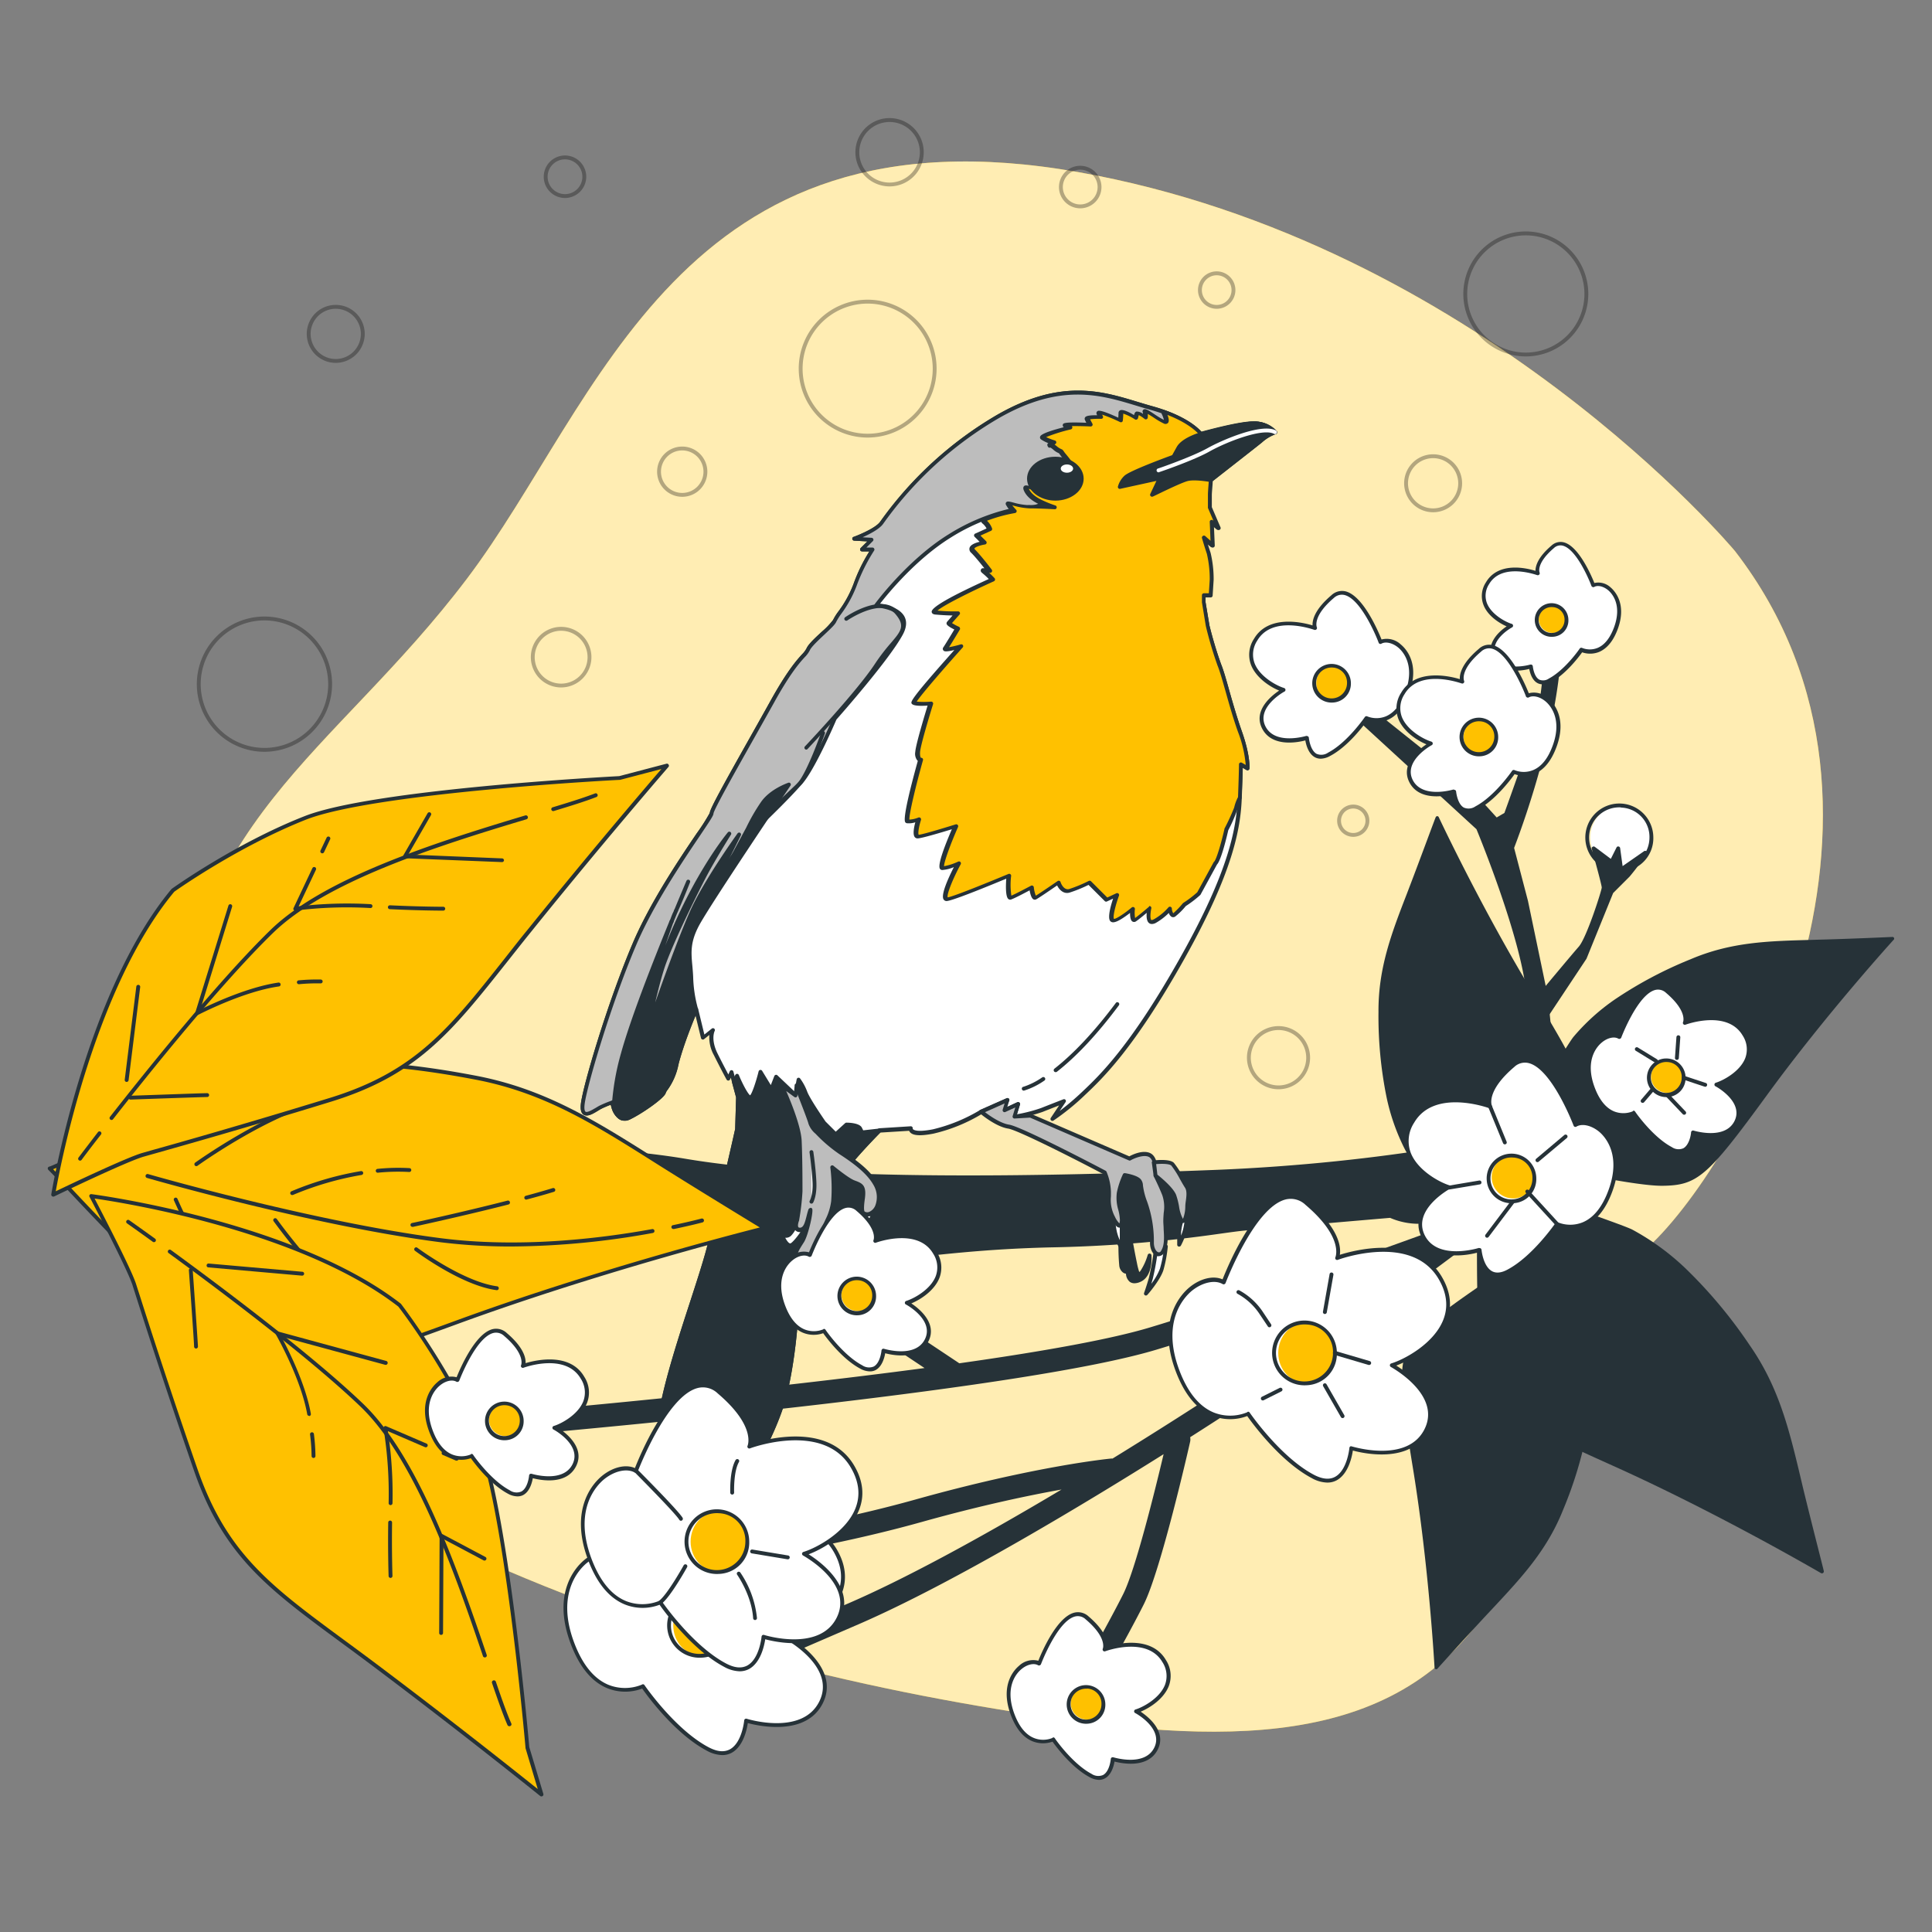 <svg xmlns="http://www.w3.org/2000/svg" viewBox="0 0 500 500"><rect x="0" y="0" width="500" height="500" fill="#808080" stroke="none"/><g id="freepik--background-simple--inject-135"><path d="M449,142.6S382.34,62.84,279,44.53,155.48,104,120.83,149.79,47,212.55,45,278.58s24.85,100,76.49,123.57,104.61,36,156.26,43.15,92.83,3.26,113.1-39.23S402,344,425.49,323.69,502,211.24,449,142.6Z" style="fill:#FFC100"></path><path d="M449,142.6S382.34,62.84,279,44.53,155.48,104,120.83,149.79,47,212.55,45,278.58s24.85,100,76.49,123.57,104.61,36,156.26,43.15,92.83,3.26,113.1-39.23S402,344,425.49,323.69,502,211.24,449,142.6Z" style="fill:#fff;opacity:0.7"></path></g><g id="freepik--Circles--inject-135"><path d="M394.89,92.24a16.17,16.17,0,1,1,16.16-16.17A16.18,16.18,0,0,1,394.89,92.24Zm0-31.33a15.17,15.17,0,1,0,15.16,15.16A15.18,15.18,0,0,0,394.89,60.91Z" style="opacity:0.3"></path><path d="M176.56,128.57a6.5,6.5,0,1,1,6.5-6.5A6.5,6.5,0,0,1,176.56,128.57Zm0-12a5.5,5.5,0,1,0,5.5,5.5A5.51,5.51,0,0,0,176.56,116.57Z" style="opacity:0.3"></path><path d="M230.22,48.24a8.84,8.84,0,1,1,8.84-8.83A8.84,8.84,0,0,1,230.22,48.24Zm0-16.67a7.84,7.84,0,1,0,7.84,7.84A7.84,7.84,0,0,0,230.22,31.57Z" style="opacity:0.3"></path><path d="M314.89,79.91a4.84,4.84,0,1,1,4.83-4.84A4.84,4.84,0,0,1,314.89,79.91Zm0-8.67a3.84,3.84,0,1,0,3.83,3.83A3.84,3.84,0,0,0,314.89,71.24Z" style="opacity:0.3"></path><path d="M145.22,177.91a7.84,7.84,0,1,1,7.84-7.84A7.85,7.85,0,0,1,145.22,177.91Zm0-14.67a6.84,6.84,0,1,0,6.84,6.83A6.84,6.84,0,0,0,145.22,163.24Z" style="opacity:0.3"></path><path d="M330.89,281.9a8.17,8.17,0,1,1,8.16-8.16A8.18,8.18,0,0,1,330.89,281.9Zm0-15.33a7.17,7.17,0,1,0,7.16,7.17A7.18,7.18,0,0,0,330.89,266.57Z" style="opacity:0.3"></path><path d="M350.22,216.57a4.17,4.17,0,1,1,4.17-4.17A4.17,4.17,0,0,1,350.22,216.57Zm0-7.33a3.17,3.17,0,1,0,3.17,3.16A3.18,3.18,0,0,0,350.22,209.24Z" style="opacity:0.3"></path><path d="M370.89,132.57a7.5,7.5,0,1,1,7.5-7.5A7.5,7.5,0,0,1,370.89,132.57Zm0-14a6.5,6.5,0,1,0,6.5,6.5A6.51,6.51,0,0,0,370.89,118.57Z" style="opacity:0.3"></path><path d="M224.56,113.24a17.84,17.84,0,1,1,17.83-17.83A17.85,17.85,0,0,1,224.56,113.24Zm0-34.67a16.84,16.84,0,1,0,16.83,16.84A16.86,16.86,0,0,0,224.56,78.57Z" style="opacity:0.3"></path><path d="M279.56,53.91a5.5,5.5,0,1,1,5.5-5.5A5.5,5.5,0,0,1,279.56,53.91Zm0-10a4.5,4.5,0,1,0,4.5,4.5A4.5,4.5,0,0,0,279.56,43.91Z" style="opacity:0.3"></path><path d="M68.44,194.56a17.5,17.5,0,1,1,17.5-17.5A17.52,17.52,0,0,1,68.44,194.56Zm0-34a16.5,16.5,0,1,0,16.5,16.5A16.52,16.52,0,0,0,68.44,160.56Z" style="opacity:0.3"></path><path d="M86.89,93.91a7.5,7.5,0,1,1,7.5-7.5A7.52,7.52,0,0,1,86.89,93.91Zm0-14a6.5,6.5,0,1,0,6.5,6.5A6.51,6.51,0,0,0,86.89,79.91Z" style="opacity:0.3"></path><path d="M146.22,51.24a5.5,5.5,0,1,1,5.5-5.5A5.51,5.51,0,0,1,146.22,51.24Zm0-10a4.5,4.5,0,1,0,4.5,4.5A4.51,4.51,0,0,0,146.22,41.24Z" style="opacity:0.3"></path></g><g id="freepik--leaves-2--inject-135"><path d="M466.55,384.77l-.55-2.33c-3-12.59-5.63-23.47-13.21-34.34a122.82,122.82,0,0,0-16.61-19.87,64,64,0,0,0-13.73-10c-1.71-.9-13.66-5.06-24.21-8.74-7-2.43-14.22-4.95-15-5.32a.48.48,0,0,0-.32-.11h0a.5.5,0,0,0-.5.49v3.57c0,1.45-.91,35.6,1.34,45.73,2.32,10.43,5.45,12.81,33.5,25.41,27.53,12.37,53.7,27.7,54,27.85a.43.43,0,0,0,.25.07.47.47,0,0,0,.3-.1.5.5,0,0,0,.18-.52C472,406.43,468.73,393.8,466.55,384.77Z" style="fill:#263238"></path><path d="M384.94,417.71l1.4-1.49c7.54-8.08,14.06-15.06,18.23-25.58a104.29,104.29,0,0,0,6.33-21.18,54.52,54.52,0,0,0,.65-14.49c-.16-1.64-2.82-12.11-5.17-21.35-1.56-6.13-3.17-12.46-3.26-13.16a.45.45,0,0,0-.06-.28h0a.41.41,0,0,0-.58-.12l-2.55,1.67c-1.05.65-25.78,16.12-31.93,22.49-6.34,6.57-6.56,9.91-2.32,35.83,4.15,25.42,5.56,51.28,5.58,51.54a.43.43,0,0,0,.06.22.5.5,0,0,0,.22.16.44.44,0,0,0,.46-.11C372.06,431.77,379.53,423.52,384.94,417.71Z" style="fill:#263238"></path><path d="M470.53,243.19l-2,.06c-11.05.3-20.59.56-31,5A105.44,105.44,0,0,0,418,258.6a54.32,54.32,0,0,0-10.77,9.72c-1.06,1.26-6.64,10.51-11.57,18.68-3.26,5.41-6.64,11-7.08,11.56a.36.36,0,0,0-.15.24h0a.43.43,0,0,0,.32.51l3,.63c1.2.29,29.58,7,38.44,6.94,9.13-.1,11.66-2.3,27.13-23.51,15.18-20.82,32.61-40,32.78-40.18a.35.35,0,0,0,.1-.19.43.43,0,0,0-.43-.52C489.58,242.49,478.46,243,470.53,243.19Z" style="fill:#263238"></path><path d="M364.8,229.46l-.73,1.91c-4,10.32-7.39,19.23-7.32,30.54a105.21,105.21,0,0,0,2.08,22,54.29,54.29,0,0,0,4.83,13.68c.76,1.46,7.16,10.17,12.8,17.86,3.74,5.09,7.61,10.36,8,11a.42.42,0,0,0,.17.23h0a.42.42,0,0,0,.59-.11c.08-.1,1.73-2.5,1.73-2.5.73-1,17.86-24.61,21.17-32.83,3.42-8.46,2.36-11.65-11.28-34.08-13.39-22-24.39-45.46-24.5-45.69a.39.39,0,0,0-.14-.17.42.42,0,0,0-.26-.08.43.43,0,0,0-.38.28C371.47,211.6,367.64,222.05,364.8,229.46Z" style="fill:#263238"></path></g><g id="freepik--Bird--inject-135"><path d="M310.78,112.38s-2.78-4-12.89-6.82-21.23-8.34-39.67,2.27a97.55,97.55,0,0,0-30.07,27.55c-1.52,2-7.08,4-7.08,4l4.55.25-2.52,2.53h2.77a46,46,0,0,0-4.54,9.1c-1.27,4-4.8,8.08-5.31,9.34S210,166.2,209.2,168s-3,2.28-9.35,13.65-15.67,27.54-15.67,28.8-13.39,18.45-20,33.86-12.89,36.9-13.39,41.44,3,1.52,4.55.76a25.09,25.09,0,0,1,3-1.26s1,5.56,4.29,4,8.85-5.56,9.1-6.57,2-2,3.29-7.33,5-14.15,5-14.15l1.77,7.33,2.52-2s-1.26,2.27.76,6.32,3.29,6.31,3.29,6.31l.76-1.76L191,284l-.25,8.34s-4.8,21.48-7.58,31.59-9.6,28.3-11.88,40.43.51,18.7,2,20S183.93,378,183.93,378s2,10.62,5.56,8.34,9.35-12.63,12.38-21.22,4-22.24,4-22.24,9.1-34.62,11.63-38.66,10.1-11.62,10.1-11.62l8.09-.51s-.51,2,5.81.76a43,43,0,0,0,12.38-5.05l6.83-3-2,3.29,4.81-2.28-1,3.29a44.82,44.82,0,0,0,7.08-1.77c2.53-1,5.81-2.27,5.81-2.27l-3,4.54a61.27,61.27,0,0,0,8.08-6.57c4.55-4.29,12.64-11.87,25.78-35.37s14.4-34.62,14.65-41.19.26-8.59.26-8.59l1.77,1s.25-3.28-2-9.6-4-14.15-5.3-17.18a102.22,102.22,0,0,1-3-10.11l-1-6.07v-1.77h1.76l.26-4a29.22,29.22,0,0,0-.76-6.82c-.76-2.28-1.26-4-1.26-4l2.27,2-.25-6.07,1.77,1.52-2.28-5.31v-3.28c0-.76.25-3.79.25-3.79s10.36-8.09,12.89-10.11,3.79-2.27,3.79-2.27a7.16,7.16,0,0,0-5.56-2.28C320.63,109.6,310.78,112.38,310.78,112.38Z" style="fill:#fff"></path><path d="M188.5,387.11a2.1,2.1,0,0,1-.81-.17c-2.27-1-3.62-6-4.08-8.07-3.1,2.53-9.08,7.07-10.61,5.79-1.7-1.42-4.48-8.28-2.2-20.44,1.48-7.86,4.83-18.2,7.8-27.32,1.6-4.93,3.11-9.58,4.09-13.15,2.74-10,7.53-31.35,7.57-31.57l.24-8.17-1.37-5.1-.19.44a.5.5,0,0,1-.44.3.49.49,0,0,1-.46-.25s-1.29-2.33-3.29-6.34a9.46,9.46,0,0,1-1.17-5.22l-1.36,1.09a.47.47,0,0,1-.47.08.49.49,0,0,1-.33-.35L180,262.82a104.2,104.2,0,0,0-4.44,12.66A16.75,16.75,0,0,1,172.8,282a3.15,3.15,0,0,0-.51.86c-.35,1.37-6.37,5.52-9.38,6.91a2.66,2.66,0,0,1-2.44,0c-1.45-.75-2.16-2.84-2.42-3.86a25,25,0,0,0-2.45,1.05c-.24.12-.54.31-.87.51-1.2.73-2.69,1.65-3.69,1-.64-.4-.87-1.32-.71-2.79.51-4.61,6.91-26.28,13.43-41.58,4.48-10.52,12-21.71,16.54-28.4a51.62,51.62,0,0,0,3.39-5.31c0-.92,3.35-7,10.47-19.64,1.81-3.22,3.63-6.45,5.25-9.37,4.35-7.83,6.83-10.58,8.17-12.05a6.25,6.25,0,0,0,1.16-1.54c.45-1.05,2.23-2.72,4-4.34a19.38,19.38,0,0,0,2.86-3,14.06,14.06,0,0,1,1.34-2.15,28.89,28.89,0,0,0,3.95-7.16A43,43,0,0,1,225,142.7H223.1a.5.5,0,0,1-.47-.31.53.53,0,0,1,.11-.55l1.74-1.73-3.43-.19a.5.5,0,0,1-.47-.43.49.49,0,0,1,.32-.54c.06,0,5.44-2,6.85-3.87l.38-.53A97.19,97.19,0,0,1,258,107.4c16.45-9.46,27.06-6.24,36.42-3.39,1.23.37,2.44.74,3.63,1.07,8.74,2.4,12.1,5.73,12.94,6.73,1.76-.49,10-2.71,13.46-2.71a7.64,7.64,0,0,1,6,2.47.51.51,0,0,1-.3.8,10.6,10.6,0,0,0-3.58,2.17c-2.32,1.86-11.35,8.91-12.72,10,0,.7-.23,2.92-.23,3.53v3.18l2.24,5.21a.5.5,0,0,1-.79.58l-.9-.77.21,4.92a.5.5,0,0,1-.83.39l-1-.85c.2.66.46,1.46.75,2.34a29.17,29.17,0,0,1,.79,7l-.26,4.08a.49.49,0,0,1-.5.46H312v1.27l1,6a102.64,102.64,0,0,0,3,10c.61,1.48,1.34,4,2.17,7,.92,3.25,2,6.93,3.15,10.22,2.28,6.34,2.06,9.67,2.05,9.81a.52.52,0,0,1-.27.4.48.48,0,0,1-.48,0l-1-.59c0,1.13-.08,3.5-.25,7.76-.3,8-2.29,19.2-14.71,41.41-13.11,23.45-21.37,31.24-25.8,35.43a62.43,62.43,0,0,1-8.23,6.69.5.5,0,0,1-.69-.69l2.16-3.24c-1.18.46-2.88,1.12-4.33,1.7a44.5,44.5,0,0,1-7.18,1.8.49.49,0,0,1-.46-.16.49.49,0,0,1-.1-.48l.67-2.2-3.77,1.79a.51.51,0,0,1-.59-.12.48.48,0,0,1-.05-.59l1.17-1.91-5.34,2.37a42.81,42.81,0,0,1-12.49,5.09c-3.27.65-5.25.56-6.06-.29a1.17,1.17,0,0,1-.28-.43l-7.44.46c-1,1-7.61,7.75-9.9,11.4-2.46,3.94-11.47,38.18-11.56,38.53,0,0-1,13.72-4.06,22.27-2.89,8.2-8.77,19-12.58,21.48A2.28,2.28,0,0,1,188.5,387.11Zm-4.57-9.66a.51.51,0,0,1,.17,0,.52.52,0,0,1,.32.38c.38,2,1.78,7.35,3.66,8.16a1.15,1.15,0,0,0,1.14-.15c3.23-2.08,9-12.07,12.18-21,3-8.43,4-22,4-22.11.39-1.5,9.16-34.82,11.7-38.88s9.87-11.41,10.18-11.72a.49.49,0,0,1,.32-.14l8.09-.51a.49.49,0,0,1,.41.18.47.47,0,0,1,.1.44.34.34,0,0,0,.12.17c.21.2,1.2.76,5.11,0a42.87,42.87,0,0,0,12.22-5l6.88-3.06a.5.5,0,0,1,.58.12.48.48,0,0,1,.05.59L260,286.82l3.28-1.55a.51.51,0,0,1,.54.08.49.49,0,0,1,.15.52l-.77,2.5a39.36,39.36,0,0,0,6.17-1.59c2.53-1,5.82-2.28,5.82-2.28a.49.49,0,0,1,.57.15.5.5,0,0,1,0,.59l-1.52,2.28a70,70,0,0,0,5.81-4.94c4.47-4.22,12.65-11.94,25.68-35.26,12.32-22,14.29-33.07,14.59-41,.25-6.48.26-8.55.26-8.57a.48.48,0,0,1,.25-.43.52.52,0,0,1,.5,0l1,.58a30.7,30.7,0,0,0-2-8.56c-1.19-3.32-2.24-7-3.16-10.29-.83-2.93-1.54-5.45-2.13-6.87A100,100,0,0,1,312.06,162l-1-6.1v-1.86a.5.5,0,0,1,.5-.5h1.29l.23-3.57a28.72,28.72,0,0,0-.74-6.63c-.75-2.26-1.26-4.05-1.27-4.07a.5.5,0,0,1,.22-.56.51.51,0,0,1,.6,0l1.39,1.24-.2-4.89a.5.5,0,0,1,.28-.47.51.51,0,0,1,.54.07l.14.12-1.43-3.33a.45.45,0,0,1,0-.2v-3.28c0-.77.25-3.71.26-3.83a.52.52,0,0,1,.19-.36c.1-.08,10.38-8.1,12.88-10.1a15.87,15.87,0,0,1,3.2-2.08,7.07,7.07,0,0,0-4.66-1.58c-3.68,0-13.41,2.73-13.51,2.76a.49.49,0,0,1-.54-.19c-.05-.07-2.88-4-12.61-6.63-1.2-.33-2.42-.7-3.66-1.08-9.17-2.78-19.56-5.94-35.63,3.31a96,96,0,0,0-29.53,26.87l-.39.54c-1,1.3-3.44,2.56-5.23,3.36l2.33.13a.5.5,0,0,1,.44.32.49.49,0,0,1-.11.53l-1.68,1.68h1.58a.48.48,0,0,1,.43.26.49.49,0,0,1,0,.51,46.15,46.15,0,0,0-4.49,9,30,30,0,0,1-4.07,7.44,16.15,16.15,0,0,0-1.25,2c-.26.66-1.34,1.69-3.1,3.34-1.49,1.4-3.36,3.15-3.72,4a6.94,6.94,0,0,1-1.34,1.82c-1.31,1.44-3.74,4.14-8,11.87-1.63,2.92-3.45,6.15-5.26,9.37-4.79,8.51-10.22,18.16-10.35,19.21,0,.49-.67,1.54-3.55,5.81-4.49,6.66-12,17.8-16.45,28.23-6.49,15.22-12.85,36.74-13.36,41.3-.16,1.46.15,1.77.25,1.84.47.3,1.83-.54,2.64-1,.35-.21.68-.41.94-.55a29.83,29.83,0,0,1,3.1-1.29.49.49,0,0,1,.41.05.5.5,0,0,1,.24.34c.15.82.81,3.09,2,3.72a1.69,1.69,0,0,0,1.56,0c3.4-1.57,8.54-5.43,8.83-6.25a3.69,3.69,0,0,1,.66-1.19,15.84,15.84,0,0,0,2.62-6.12c1.26-5.29,5-14.15,5.08-14.23a.49.49,0,0,1,.94.08l1.59,6.56,1.91-1.53a.5.5,0,0,1,.64,0,.49.49,0,0,1,.11.62s-1.09,2.13.77,5.85c1.26,2.53,2.24,4.38,2.78,5.4l.36-.82a.49.49,0,0,1,.49-.3.5.5,0,0,1,.45.36l1.77,6.58a.32.32,0,0,1,0,.14l-.25,8.34c-.06.31-4.85,21.7-7.6,31.7-1,3.6-2.5,8.26-4.1,13.2-3,9.09-6.3,19.4-7.76,27.19-2.18,11.61.36,18.24,1.85,19.49.64.52,5.29-2.43,10-6.32A.47.47,0,0,1,183.93,377.45Z" style="fill:#263238"></path><path d="M187.79,224.47c5.65-9.25,15.92-18.49,19.13-21.63S216,186,216,186s13.58-15.27,17.17-21.95-6.39-7.33-6.39-7.33,8.22-11.3,19-18a51.17,51.17,0,0,1,20.57-7.48c5.47.77,14.36-11,22.58-15.12s21.8-3.71,21.8-3.71-2.78-4-12.89-6.82-21.23-8.34-39.67,2.27a97.55,97.55,0,0,0-30.07,27.55c-1.52,2-7.08,4-7.08,4l4.55.25-2.52,2.53h2.77a46,46,0,0,0-4.54,9.1c-1.27,4-4.8,8.08-5.31,9.34S210,166.2,209.2,168s-3,2.28-9.35,13.65-15.67,27.54-15.67,28.8-13.39,18.45-20,33.86-12.89,36.9-13.39,41.44,3,1.52,4.55.76a25.09,25.09,0,0,1,3-1.26s.72,3.9,2.88,4.26l1.41-.22,12.64-41.19S182.14,233.72,187.79,224.47Z" style="fill:#bdbdbd"></path><path d="M161.29,290h-.08c-2-.33-2.85-2.92-3.16-4.09a25,25,0,0,0-2.45,1.05c-.24.12-.54.31-.87.51-1.2.73-2.69,1.65-3.69,1-.64-.4-.87-1.32-.71-2.79.51-4.61,6.91-26.28,13.43-41.58,4.48-10.52,12-21.71,16.54-28.4a51.62,51.62,0,0,0,3.39-5.31c0-.92,3.35-7,10.47-19.64,1.81-3.22,3.63-6.45,5.25-9.37,4.35-7.83,6.83-10.58,8.17-12.05a6.25,6.25,0,0,0,1.16-1.54c.45-1.05,2.23-2.72,4-4.34a19.38,19.38,0,0,0,2.86-3,14.06,14.06,0,0,1,1.34-2.15,28.89,28.89,0,0,0,3.95-7.16A43,43,0,0,1,225,142.7H223.1a.5.5,0,0,1-.47-.31.53.53,0,0,1,.11-.55l1.74-1.73-3.43-.19a.5.5,0,0,1-.47-.43.49.49,0,0,1,.32-.54c.06,0,5.44-2,6.85-3.87l.38-.53A97.19,97.19,0,0,1,258,107.4c16.45-9.46,27.06-6.24,36.42-3.39,1.23.37,2.44.74,3.63,1.07,10.17,2.79,13.05,6.85,13.17,7a.49.49,0,0,1,0,.52.5.5,0,0,1-.46.26c-.13,0-13.55-.35-21.56,3.66-3.44,1.72-7,4.8-10.43,7.78-4.84,4.19-9,7.82-12.38,7.4a51.27,51.27,0,0,0-20.3,7.4c-9.05,5.6-16.36,14.6-18.34,17.15,1.64.24,5,1,6.28,3.24.73,1.32.6,2.91-.38,4.73-3.5,6.51-16.12,20.78-17.18,22-.53,1.21-6,13.9-9.2,17-.39.39-.9.87-1.48,1.43-4.11,3.91-12.65,12.05-17.58,20.1-5.57,9.12-12.35,23.41-12.42,23.56l-12.61,41.12a.5.5,0,0,1-.4.35l-1.41.22Zm-2.88-5.26a.45.45,0,0,1,.25.07.5.5,0,0,1,.24.34c.18,1,1,3.52,2.4,3.84l1-.15,12.54-40.89c.09-.21,6.9-14.56,12.5-23.72h0c5-8.17,13.6-16.37,17.74-20.31.58-.55,1.08-1,1.47-1.42,3.11-3,9-16.59,9-16.73a.42.42,0,0,1,.09-.14c.13-.15,13.58-15.3,17.1-21.85.81-1.5.94-2.76.38-3.77-1.37-2.47-6.31-2.82-6.36-2.82a.5.5,0,0,1-.42-.29.48.48,0,0,1,0-.5c.08-.12,8.4-11.46,19.15-18.11a52.22,52.22,0,0,1,20.79-7.56h.11c2.92.4,7.16-3.27,11.64-7.16,3.49-3,7.09-6.14,10.64-7.92,6.93-3.46,17.39-3.77,20.88-3.77-1.36-1.29-4.79-3.88-11.87-5.83-1.2-.33-2.42-.7-3.66-1.08-9.17-2.78-19.56-5.94-35.63,3.31a96,96,0,0,0-29.53,26.87l-.39.54c-1,1.3-3.44,2.56-5.23,3.36l2.33.13a.5.5,0,0,1,.44.32.49.49,0,0,1-.11.53l-1.68,1.68h1.58a.48.48,0,0,1,.43.26.49.49,0,0,1,0,.51,46.15,46.15,0,0,0-4.49,9,30,30,0,0,1-4.07,7.44,16.15,16.15,0,0,0-1.25,2c-.26.66-1.34,1.69-3.1,3.34-1.49,1.4-3.36,3.15-3.72,4a6.94,6.94,0,0,1-1.34,1.82c-1.31,1.44-3.74,4.14-8,11.87-1.63,2.92-3.45,6.15-5.26,9.37-4.79,8.51-10.22,18.16-10.35,19.21,0,.49-.67,1.54-3.55,5.81-4.49,6.66-12,17.8-16.45,28.23-6.49,15.22-12.85,36.74-13.36,41.3-.16,1.46.15,1.77.25,1.84.47.3,1.83-.54,2.64-1,.35-.21.68-.41.94-.55a29.83,29.83,0,0,1,3.1-1.29Zm29.38-60.25h0Z" style="fill:#263238"></path><path d="M208.69,194a.49.49,0,0,1-.36-.84c.13-.14,13.42-14.2,18.14-21.41a50.32,50.32,0,0,1,4-5.24c2.73-3.19,3.86-4.51,1.3-7.55-3.7-4.4-12.39,1.54-12.47,1.6a.5.5,0,0,1-.7-.13.49.49,0,0,1,.13-.69c.38-.27,9.52-6.52,13.8-1.43,3.11,3.69,1.45,5.63-1.3,8.85a48.81,48.81,0,0,0-4,5.14c-4.77,7.28-18.11,21.41-18.24,21.55A.53.53,0,0,1,208.69,194Z" style="fill:#263238"></path><path d="M197.57,212.94a.5.5,0,0,1-.34-.86c.07-.06,6.83-6.58,9.31-9.56s5.94-12.88,6-13a.5.5,0,0,1,.63-.31.51.51,0,0,1,.31.64c-.15.41-3.6,10.23-6.15,13.29s-9.11,9.38-9.39,9.65A.51.51,0,0,1,197.57,212.94Z" style="fill:#263238"></path><path d="M173.79,239a.57.57,0,0,1-.18,0,.51.51,0,0,1-.29-.64c.55-1.51.73-1.91.81-2.08s.23-.47.36-.76a.5.5,0,0,1,.92.4l-1.15,2.8A.51.51,0,0,1,173.79,239Z" style="fill:#263238"></path><path d="M197.32,207.9a49.62,49.62,0,0,0-3.79,6.57l-18.19,33.6L191.26,216s-7.33,10.11-11.37,18.2-12.64,33.35-12.64,33.35,2.28-11.37,4.3-17.43,9.09-20.47,11.62-25,5.56-9.35,5.56-9.35-8.34,9.85-15.67,28.05c-6.32,15.7-8.69,22.55-9.22,24.13,1-3,7.56-22.82,9.95-29.43-4.13,10.1-10.08,25.22-12.6,34.36a63.11,63.11,0,0,0-2.36,13.87c.56,1.53,1.73,3.54,3.87,2.55,3.29-1.51,8.85-5.56,9.1-6.57s2-2,3.29-7.33,5-14.15,5-14.15a34,34,0,0,1-1.26-8.34c-.26-5.3-1.27-8.08,1.51-13.39s23.75-36.38,23.75-36.38S199.6,204.61,197.32,207.9Z" style="fill:#263238"></path><path d="M161.62,290a2.37,2.37,0,0,1-1-.19,4.7,4.7,0,0,1-2.31-2.95.63.63,0,0,1,0-.19,64.54,64.54,0,0,1,2.38-14c2.48-9,8.23-23.67,12.62-34.41A.51.51,0,0,1,174,238a.5.5,0,0,1,.29.64c-.53,1.49-1.28,3.63-2.13,6.11.15-.39.31-.77.47-1.17,7.27-18.06,15.66-28.08,15.75-28.18a.5.5,0,0,1,.8.59s-3.05,4.84-5.54,9.32c-2.36,4.25-9.54,18.8-11.59,24.93-.84,2.53-1.73,6-2.48,9.19,2.88-8.15,7.33-20.34,9.9-25.49,4-8,11.34-18.16,11.41-18.26a.51.51,0,0,1,.67-.14.5.5,0,0,1,.18.65l-3.47,7,4.86-9a49.88,49.88,0,0,1,3.82-6.62h0c2.34-3.38,6.88-4.92,7.08-5a.49.49,0,0,1,.55.17.51.51,0,0,1,0,.59c-.21.31-21,31.11-23.73,36.33-2.17,4.15-2,6.72-1.66,10.27.08.89.16,1.83.21,2.87a33.81,33.81,0,0,0,1.23,8.2.5.5,0,0,1,0,.36c0,.09-3.79,8.87-5,14.07A16.75,16.75,0,0,1,172.8,282a3.15,3.15,0,0,0-.51.86c-.35,1.37-6.37,5.52-9.38,6.91A3.14,3.14,0,0,1,161.62,290Zm-2.28-3.39a3.9,3.9,0,0,0,1.71,2.28,1.72,1.72,0,0,0,1.44-.1c3.4-1.57,8.54-5.43,8.83-6.25a3.69,3.69,0,0,1,.66-1.19,15.84,15.84,0,0,0,2.62-6.12,113.92,113.92,0,0,1,5-14.06,35.56,35.56,0,0,1-1.23-8.29c0-1-.13-2-.2-2.83a20.92,20.92,0,0,1,.1-6.38l-2.5,4.62a.5.5,0,0,1-.89-.46l12.8-25.8a127,127,0,0,0-7.36,12.35c-4,8-12.52,33-12.6,33.29a.5.5,0,0,1-1-.26c0-.11,2.08-10.36,4-16.55-4.23,10.72-6,15.75-6.46,17.19a.5.5,0,0,1-.95-.31c.41-1.22,1.35-4.06,2.51-7.55-1.72,4.75-3.22,9.21-4.2,12.76A63.25,63.25,0,0,0,159.34,286.63Zm20.08-55.38c-1.57,3-3.21,6.34-4.81,10.11C176.14,238,177.89,234.34,179.42,231.25Zm18.31-23.07a47.8,47.8,0,0,0-3.74,6.5L185.72,230c5.86-9.06,14.25-21.56,17.07-25.74a13.18,13.18,0,0,0-5.06,4Z" style="fill:#263238"></path><path d="M174.94,236.18a.65.65,0,0,1-.19,0,.51.51,0,0,1-.27-.65c1.89-4.57,3.18-7.58,3.18-7.58a.5.5,0,0,1,.92.39s-2,5.09-3.18,7.59A.51.51,0,0,1,174.94,236.18Z" style="fill:#263238"></path><path d="M222.59,292c-.51-1-3.54-1-3.54-1l-2.78,2.53-3-3s-4-5.81-4.8-7.83a13.07,13.07,0,0,0-1.77-3.28l-.76,4-5-4.8-1.26,3.28-2.78-4.54s-1.52,6.06-2.53,6.56-3.54-5.55-3.54-5.55l-.85,1.47L191,284l-.25,8.34s-4.8,21.48-7.58,31.59-9.6,28.3-11.88,40.43.51,18.7,2,20S183.93,378,183.93,378s2,10.62,5.56,8.34,9.35-12.63,12.38-21.22,4-22.24,4-22.24,9.1-34.62,11.63-38.66,10.1-11.62,10.1-11.62l-4.54.5Z" style="fill:#263238"></path><path d="M188.5,387.11a2.1,2.1,0,0,1-.81-.17c-2.27-1-3.62-6-4.08-8.07-3.1,2.53-9.08,7.07-10.61,5.79-1.7-1.42-4.48-8.28-2.2-20.44,1.48-7.86,4.83-18.2,7.8-27.32,1.6-4.93,3.11-9.58,4.09-13.15,2.74-10,7.53-31.35,7.57-31.57l.24-8.17-1.08-4a.5.5,0,0,1,.05-.38l.85-1.47a.5.5,0,0,1,.89.05c1.08,2.59,2.38,4.92,2.92,5.26.52-.52,1.54-3.54,2.2-6.2a.5.5,0,0,1,.41-.37.49.49,0,0,1,.5.23l2.25,3.69.9-2.34a.51.51,0,0,1,.36-.31.47.47,0,0,1,.45.13l4.39,4.16.59-3.14a.51.51,0,0,1,.37-.39.49.49,0,0,1,.51.17,13.77,13.77,0,0,1,1.85,3.43c.73,1.94,4.7,7.66,4.74,7.72l2.64,2.63,2.43-2.21a.51.51,0,0,1,.33-.13c.56,0,3.37.06,4,1.29l.35.7,4.2-.47a.5.5,0,0,1,.5.28.49.49,0,0,1-.09.57c-.08.07-7.57,7.59-10,11.53S206.49,342.61,206.4,343c0,0-1,13.72-4.06,22.27-2.89,8.2-8.77,19-12.58,21.48A2.28,2.28,0,0,1,188.5,387.11Zm-4.57-9.66a.51.51,0,0,1,.17,0,.52.52,0,0,1,.32.38c.38,2,1.78,7.35,3.66,8.16a1.15,1.15,0,0,0,1.14-.15c3.23-2.08,9-12.07,12.18-21,3-8.43,4-22,4-22.11.39-1.5,9.16-34.82,11.7-38.88,2-3.21,7-8.5,9.19-10.71l-3.15.35a.51.51,0,0,1-.5-.27l-.51-1c-.21-.41-1.63-.7-2.9-.73l-2.63,2.4a.5.5,0,0,1-.69,0l-3-3c-.23-.31-4.15-6-4.92-8a13.82,13.82,0,0,0-1-2.16l-.54,2.83a.5.5,0,0,1-.83.27l-4.51-4.28-1,2.58a.5.5,0,0,1-.42.32.48.48,0,0,1-.47-.24L197,278.65c-.58,2.14-1.57,5.3-2.49,5.75a.84.84,0,0,1-.66,0c-1-.38-2.41-3.22-3.16-4.92l-.25.43,1.05,3.89a.32.32,0,0,1,0,.14l-.25,8.34c-.06.31-4.85,21.7-7.6,31.7-1,3.6-2.5,8.26-4.1,13.2-3,9.09-6.3,19.4-7.76,27.19-2.18,11.61.36,18.24,1.85,19.49.64.52,5.29-2.43,10-6.32A.47.47,0,0,1,183.93,377.45Z" style="fill:#263238"></path><path d="M292.49,320.39s.62,3.59,1.25,6.57.78,3.28,1.72,2.35,2-4.39,2-4.39.46,5.17-2.67,6.42-3-2.19-3-2.19-1.41.31-1.72-1.72a54.83,54.83,0,0,1-.16-6.73Z" style="fill:#263238"></path><path d="M293.61,332.11a2.08,2.08,0,0,1-1.21-.36,2.9,2.9,0,0,1-1-2.11,1.69,1.69,0,0,1-.74-.29,2.57,2.57,0,0,1-1-1.85,54.35,54.35,0,0,1-.17-6.82.51.51,0,0,1,.44-.48l2.51-.31a.5.5,0,0,1,.55.41s.63,3.62,1.25,6.56a17.57,17.57,0,0,0,.6,2.35l.28-.26a15.41,15.41,0,0,0,1.91-4.18.49.49,0,0,1,.53-.34.48.48,0,0,1,.44.45c0,.22.47,5.55-3,6.92A3.8,3.8,0,0,1,293.61,332.11Zm-1.76-3.46a.5.5,0,0,1,.33.12.49.49,0,0,1,.18.4,2.36,2.36,0,0,0,.62,1.77,1.82,1.82,0,0,0,1.67-.06,3.66,3.66,0,0,0,2-2.47,5.3,5.3,0,0,1-.83,1.25c-.37.37-.78.73-1.27.58s-.81-.92-1.29-3.18-1-5-1.17-6.12l-1.61.2a49.52,49.52,0,0,0,.16,6.21,1.72,1.72,0,0,0,.56,1.17.83.83,0,0,0,.57.14Z" style="fill:#263238"></path><path d="M271.65,115.86h-.1a.49.49,0,0,1-.32-.22c-.33-.5-.14-.8,0-.91.33-.35.81-.08,1,0a.52.52,0,0,1,.26.41.54.54,0,0,1-.22.44l-.27.19A.55.55,0,0,1,271.65,115.86Zm.24-.72,0,0-.21.36a.45.45,0,0,0,.21-.12A.43.43,0,0,0,272,115Z" style="fill:#263238"></path><path d="M322.91,198.8s.25-3.28-2-9.6-4-14.15-5.3-17.18a102.22,102.22,0,0,1-3-10.11l-1-6.07v-1.77h1.76l.26-4a29.22,29.22,0,0,0-.76-6.82c-.76-2.28-1.26-4-1.26-4l2.27,2-.25-6.07,1.77,1.52-2.28-5.31v-3.28c0-.76.25-3.79.25-3.79s10.36-8.09,12.89-10.11,3.79-2.27,3.79-2.27a7.16,7.16,0,0,0-5.56-2.28c-3.79,0-13.64,2.78-13.64,2.78s-2.14-3.1-9.46-5.74l0,.34s1.4,2.8,0,2.24-5.16-3.49-4.94-2.61a4.11,4.11,0,0,1,.11,1.53s-2-1.53-2.19-1a6.48,6.48,0,0,0-.32,1.1s-3.83-2.41-3.83-1.31a17.41,17.41,0,0,1-.11,2s-6-2.84-5.58-1.85l.44,1s-3.72-.11-3.5.44.76,1.53.76,1.53-7.43-.33-6.34.22l1.1.54s-8,2-7,2.63a13.48,13.48,0,0,0,2.84,1.2l-.82.58a9.38,9.38,0,0,1,1,.73c2,1.53,1.2.44,2,1.53s3.93,3.94,2.84,7.77-5.47,3.61-8,2.51-4.81-2.51-4.16-1,2.19,2.62,4.16,3.5a30.15,30.15,0,0,0,3.06,1.2s-3.83-.22-6.45-.22-5.8-1.42-5.47-.76a14.35,14.35,0,0,0,1.53,2s-8.86,1.74-7.76,2.62a4.43,4.43,0,0,1,1.42,2l-3.39,1.53,2,2s-4.38.65-2.85,2.18,4.27,5.14,4.27,5.14-2.41-.65-1.42.11a23,23,0,0,1,2.18,2.08s-18.26,8.2-14.65,8.53a42.39,42.39,0,0,0,5.58.22s-2,2.19-2.19,2.51,2.19,1.43,2.19,1.43-2.63,4.37-3.17,5.14,3.93-.55,3.93-.55-12.57,14-12.14,14.54,4.38.22,4.38.22-3.28,10.5-3.39,12.58.76,2,.76,2-4.42,15.77-3.35,15.95a7.08,7.08,0,0,0,2.85-.53s-1.42,4.45-.18,4.45,9.79-2.67,9.79-2.67-4.81,10.85-3.38,10.85a14,14,0,0,0,4.09-1.24s-5.16,9.61-2.85,9.25,15.84-6,15.84-6-.53,6,.54,5.69,5.33-2.66,5.33-2.66.36,3,1.07,2.66,5.87-3.91,5.87-3.91.89,2.67,2.85,2.13a37.38,37.38,0,0,0,5.16-2.13l4.45,4.45,2.67-1.25s-2,5.34-1.24,6.41,5.33-2.85,5.33-2.85-.35,3.56.72,2.85,3.73-3,3.73-3-1.06,4.81,1.43,3.39a14.93,14.93,0,0,0,3.91-3.21s.18,2.14,1.07,1.6a18,18,0,0,0,2.67-2.67,28.28,28.28,0,0,0,3.74-2.84l4.27-7.83c1.07-.89,2.84-8.72,2.84-8.72a59.37,59.37,0,0,0,2.5-5.7,13.83,13.83,0,0,1,1-2.62c.26-6.57.26-8.59.26-8.59Z" style="fill:#FFC100"></path><path d="M298.09,239.13a1.16,1.16,0,0,1-.69-.22c-.66-.49-.72-1.68-.63-2.67-.88.74-2.1,1.75-2.76,2.19a.83.83,0,0,1-.93.06c-.5-.3-.63-1.23-.62-2.22-1.33,1-3.47,2.57-4.54,2.41a.91.91,0,0,1-.65-.39c-.63-.95.19-3.91.8-5.73l-1.6.74a.49.49,0,0,1-.56-.1l-4.2-4.19a35.61,35.61,0,0,1-4.93,2c-1.58.43-2.67-.81-3.2-1.86-1.36.94-4.81,3.3-5.42,3.6a.75.75,0,0,1-.7,0c-.53-.29-.83-1.39-1-2.33-1.24.67-3.93,2.08-4.79,2.37a.74.74,0,0,1-.7-.12c-.73-.58-.69-3.27-.55-5.27-2.91,1.21-13.15,5.45-15.2,5.76a.92.92,0,0,1-1-.36c-.82-1.17,1.22-5.6,2.64-8.39a9.64,9.64,0,0,1-3,.75.72.72,0,0,1-.61-.33c-.68-1.05,1.47-6.47,3.09-10.22-2.39.73-7.83,2.37-8.89,2.37a.91.91,0,0,1-.74-.38c-.52-.72-.16-2.56.17-3.79a5.39,5.39,0,0,1-2.18.24.6.6,0,0,1-.43-.28c-.69-1.1,1.69-10.21,3.26-15.86l-.11-.09a2.73,2.73,0,0,1-.55-2.21c.1-1.82,2.45-9.58,3.19-12-2.33.15-3.7,0-4.07-.46s-.67-.85,11-13.93c-2.49.61-2.71.29-2.87.07a.61.61,0,0,1,0-.74c.42-.6,2.17-3.48,2.86-4.64-1.8-.87-1.92-1.26-2-1.42a.69.69,0,0,1,.07-.49c.15-.22.88-1,1.47-1.72-.94,0-2.45-.06-4.49-.24-.67-.06-.87-.39-.91-.65-.2-1.16,4.77-4,14.77-8.54a18.92,18.92,0,0,0-1.65-1.52c-.4-.31-.52-.62-.37-.92s.26-.39.89-.34c-.93-1.18-2.43-3.05-3.41-4a1.25,1.25,0,0,1-.42-1.32c.28-.83,1.6-1.3,2.6-1.53l-1.31-1.31a.5.5,0,0,1-.13-.44.51.51,0,0,1,.28-.37l2.95-1.33a4.08,4.08,0,0,0-1.09-1.32.71.71,0,0,1-.26-.71c.07-.29.29-1.16,7.4-2.62a9,9,0,0,1-1-1.43.6.6,0,0,1,0-.66c.3-.38.77-.26,2,.06a16.65,16.65,0,0,0,3.84.64c1.05,0,2.3,0,3.42.08l-.24-.1c-2.32-1-3.77-2.27-4.41-3.76-.08-.2-.33-.78.07-1.16s1.4-.08,3.18.77c.5.23,1,.48,1.57.71a7,7,0,0,0,5.34.21,3.6,3.6,0,0,0,2-2.4c.85-3-1.08-5.29-2.24-6.67a8.35,8.35,0,0,1-.53-.67,4.78,4.78,0,0,0-.33-.45,4.74,4.74,0,0,1-1.54-1,9.58,9.58,0,0,0-1-.7.47.47,0,0,1-.25-.41.49.49,0,0,1,.21-.43h0a10.07,10.07,0,0,1-2-1,.64.64,0,0,1-.3-.65c.06-.3.18-1,6.16-2.54a.57.57,0,0,1-.27-.63c.1-.4.19-.75,6.08-.52-.14-.27-.28-.58-.38-.81a.63.63,0,0,1,.07-.58c.11-.16.37-.6,3.12-.55l-.12-.27a.61.61,0,0,1,.12-.72c.22-.22.63-.63,5.48,1.62,0-.33.05-.75.05-1.21a.75.75,0,0,1,.38-.68c.66-.37,2.24.38,3.63,1.21.05-.16.11-.33.18-.5a.7.7,0,0,1,.46-.41,2.57,2.57,0,0,1,1.68.6c0-.14,0-.28-.08-.43a.59.59,0,0,1,.21-.67c.46-.33,1.06,0,3,1.3a23.1,23.1,0,0,0,2.28,1.36,6.66,6.66,0,0,0-.55-1.52.4.4,0,0,1-.05-.24v-.34a.46.46,0,0,1,.22-.39.51.51,0,0,1,.45-.06c6.19,2.23,8.75,4.79,9.47,5.64,1.76-.49,10-2.71,13.46-2.71a7.64,7.64,0,0,1,6,2.47.51.51,0,0,1-.3.8,10.6,10.6,0,0,0-3.58,2.17c-2.32,1.86-11.35,8.91-12.72,10,0,.7-.23,2.92-.23,3.53v3.18l2.24,5.21a.5.5,0,0,1-.79.58l-.9-.77.21,4.92a.5.5,0,0,1-.83.39l-1-.85c.2.66.46,1.46.75,2.34a29.17,29.17,0,0,1,.79,7l-.26,4.08a.49.49,0,0,1-.5.46H312v1.27l1,6a102.64,102.64,0,0,0,3,10c.61,1.48,1.34,4,2.17,7,.92,3.25,2,6.93,3.15,10.22,2.28,6.34,2.06,9.67,2,9.81a.49.49,0,0,1-.74.39l-1-.59c0,1.13-.08,3.5-.25,7.76a.41.41,0,0,1,0,.19,12.55,12.55,0,0,0-.94,2.41,39.51,39.51,0,0,1-2.52,5.86c-.32,1.42-1.8,7.69-2.92,8.86l-4.24,7.77a.41.41,0,0,1-.1.13,29,29,0,0,1-3.74,2.86,17.15,17.15,0,0,1-2.74,2.71.92.92,0,0,1-.93.06,1.66,1.66,0,0,1-.7-1,16.21,16.21,0,0,1-3.36,2.57A2.19,2.19,0,0,1,298.09,239.13Zm-.62-4.65a.59.59,0,0,1,.26.07.51.51,0,0,1,.23.54c-.27,1.22-.32,2.75,0,3,.07.06.28,0,.65-.17a14.29,14.29,0,0,0,3.77-3.08.5.5,0,0,1,.89.27,2.65,2.65,0,0,0,.36,1.25,21.94,21.94,0,0,0,2.5-2.6.29.29,0,0,1,.12-.1,27.86,27.86,0,0,0,3.6-2.74l4.23-7.75a.44.44,0,0,1,.12-.15c.58-.49,1.82-4.68,2.68-8.44a.35.35,0,0,1,0-.11A55.69,55.69,0,0,0,319.4,209a11,11,0,0,1,1-2.71c.24-6.4.25-8.45.25-8.47a.48.48,0,0,1,.25-.43.5.5,0,0,1,.49,0l1,.58a30.7,30.7,0,0,0-2-8.56c-1.19-3.32-2.24-7-3.16-10.29-.83-2.93-1.54-5.45-2.13-6.87A100,100,0,0,1,312.06,162l-1-6.1v-1.86a.5.5,0,0,1,.5-.5h1.29l.23-3.57a28.72,28.72,0,0,0-.74-6.63c-.75-2.26-1.26-4.05-1.27-4.07a.5.5,0,0,1,.22-.56.51.51,0,0,1,.6,0l1.39,1.24-.2-4.89a.5.5,0,0,1,.28-.47.51.51,0,0,1,.54.07l.14.12-1.43-3.33a.65.65,0,0,1,0-.2v-3.28c0-.77.25-3.71.26-3.83a.52.52,0,0,1,.19-.36c.1-.08,10.38-8.1,12.88-10.1a15.59,15.59,0,0,1,3.2-2.08,7.07,7.07,0,0,0-4.66-1.58c-3.68,0-13.41,2.73-13.51,2.76a.48.48,0,0,1-.54-.2s-2-2.75-8.3-5.2c.33.81.52,1.66.13,2.09a.91.91,0,0,1-1.08.13,18.51,18.51,0,0,1-2.53-1.48c-.49-.32-1.15-.74-1.62-1a3.8,3.8,0,0,1,0,1,.5.5,0,0,1-.8.31,8.69,8.69,0,0,0-1.5-1,6,6,0,0,0-.21.77.54.54,0,0,1-.3.36.5.5,0,0,1-.46,0,13.29,13.29,0,0,0-3.06-1.51,17,17,0,0,1-.12,1.81.47.47,0,0,1-.25.37.53.53,0,0,1-.46,0,40.65,40.65,0,0,0-4.63-1.92l.17.39a.49.49,0,0,1,0,.48.54.54,0,0,1-.43.22,18.27,18.27,0,0,0-2.86.11c.24.5.58,1.11.58,1.11a.49.49,0,0,1,0,.51.51.51,0,0,1-.45.24c-1.74-.08-3.64-.12-4.87-.09a.51.51,0,0,1-.23.84,44.11,44.11,0,0,0-6.41,2,15.12,15.12,0,0,0,2.27.88.5.5,0,0,1,.35.4.51.51,0,0,1-.2.49l-.23.16.47.35a4.61,4.61,0,0,0,1.3.85c.29.11.36.2.77.79.11.16.28.36.48.6,1.2,1.44,3.43,4.1,2.43,7.58a4.55,4.55,0,0,1-2.49,3,7.93,7.93,0,0,1-6.17-.19c-.55-.24-1.09-.49-1.59-.73s-1.41-.66-1.87-.81c.56,1.21,1.83,2.24,3.86,3.14a27.8,27.8,0,0,0,3,1.18.5.5,0,0,1,.35.57.49.49,0,0,1-.52.41s-3.84-.22-6.42-.22a17.65,17.65,0,0,1-4.09-.67l-.46-.12c.35.45.78.94,1,1.16a.51.51,0,0,1,.11.49.54.54,0,0,1-.38.34,39.15,39.15,0,0,0-7.28,2,5,5,0,0,1,1.32,2,.5.5,0,0,1-.28.6l-2.73,1.24,1.46,1.45a.51.51,0,0,1,.12.51.5.5,0,0,1-.4.34c-1.19.18-2.61.67-2.74,1.05,0,0,.05.17.18.29,1.53,1.54,4.19,5,4.31,5.19a.5.5,0,0,1,0,.58.51.51,0,0,1-.54.21l-.13,0c.72.68,1.36,1.36,1.39,1.4a.48.48,0,0,1,.12.44.51.51,0,0,1-.28.36c-6.39,2.87-13.2,6.31-14.6,7.59a41.8,41.8,0,0,0,5.29.2.52.52,0,0,1,.48.28.5.5,0,0,1-.08.55c-.64.72-1.53,1.72-1.94,2.2a13.08,13.08,0,0,0,1.77.95.49.49,0,0,1,.27.31.47.47,0,0,1,0,.4c-.09.15-1.9,3.16-2.8,4.58a27.94,27.94,0,0,0,3-.72.49.49,0,0,1,.51.81c-4.18,4.66-10.76,12.19-11.88,14a21.2,21.2,0,0,0,3.71,0,.5.5,0,0,1,.43.19.51.51,0,0,1,.09.46c-1.13,3.61-3.29,10.86-3.37,12.45-.06,1.12.19,1.43.26,1.45a.42.42,0,0,1,.41.17.5.5,0,0,1,.08.46c-1.85,6.6-3.6,13.89-3.51,15.35a7.1,7.1,0,0,0,2.33-.53.51.51,0,0,1,.53.1.53.53,0,0,1,.14.52c-.55,1.7-.83,3.52-.59,3.83.78,0,6.3-1.66,9.57-2.68a.5.5,0,0,1,.52.14.51.51,0,0,1,.09.54c-1.83,4.12-3.64,9-3.62,10.14a14.56,14.56,0,0,0,3.66-1.19.5.5,0,0,1,.65.69c-2.17,4-3.7,8-3.35,8.57,1.77-.32,11-4.1,15.71-6.06a.49.49,0,0,1,.49.06.48.48,0,0,1,.2.44,18.79,18.79,0,0,0,.06,5.11c1.05-.42,4-2,5.08-2.56a.47.47,0,0,1,.46,0,.5.5,0,0,1,.27.39,8,8,0,0,0,.52,2.18c.84-.5,3.74-2.47,5.64-3.78a.49.49,0,0,1,.44-.06.47.47,0,0,1,.32.31c0,.09.76,2.22,2.24,1.81a36.17,36.17,0,0,0,5.07-2.1.51.51,0,0,1,.58.1l4.2,4.2,2.35-1.1a.51.51,0,0,1,.55.08.5.5,0,0,1,.13.54c-.9,2.47-1.64,5.45-1.3,6,.43.1,2.6-1.26,4.6-2.95a.52.52,0,0,1,.56-.06.49.49,0,0,1,.26.49,8.17,8.17,0,0,0,.05,2.3c1.13-.79,3.55-2.88,3.58-2.9A.5.5,0,0,1,297.47,234.48Z" style="fill:#263238"></path><path d="M305,115.92l-1.27,2.27s-11.12,4-12.38,5.31A5.55,5.55,0,0,0,289.8,126l10.36-2.28-2,4.3s7.08-3.54,9.1-4,6.06.25,6.06.25,10.36-8.09,12.89-10.11,3.79-2.27,3.79-2.27a7.16,7.16,0,0,0-5.56-2.28c-3.79,0-13.64,2.78-13.64,2.78S306.23,113.64,305,115.92Z" style="fill:#263238"></path><path d="M298.14,128.55a.54.54,0,0,1-.35-.14.52.52,0,0,1-.1-.58l1.59-3.37-9.37,2.05a.49.49,0,0,1-.46-.13.51.51,0,0,1-.14-.45,6,6,0,0,1,1.66-2.78c1.25-1.26,10.63-4.72,12.39-5.36l1.17-2.11h0c1.35-2.43,5.92-3.73,6.11-3.78.41-.11,10-2.8,13.78-2.8a7.64,7.64,0,0,1,6,2.47.51.51,0,0,1-.3.8,10.6,10.6,0,0,0-3.58,2.17c-2.5,2-12.79,10-12.89,10.11a.48.48,0,0,1-.4.1s-3.95-.73-5.85-.26-8.92,4-9,4A.59.59,0,0,1,298.14,128.55Zm2-5.3a.51.51,0,0,1,.4.19.53.53,0,0,1,.06.53l-1.42,3a67.56,67.56,0,0,1,7.92-3.45c1.84-.46,5.16,0,6.05.21,1.38-1.08,10.39-8.12,12.71-10a15.59,15.59,0,0,1,3.2-2.08,7.07,7.07,0,0,0-4.66-1.58c-3.68,0-13.41,2.73-13.51,2.76s-4.36,1.24-5.51,3.3l-1.26,2.28a.49.49,0,0,1-.27.22c-4.42,1.61-11.33,4.32-12.2,5.19a5.94,5.94,0,0,0-1.08,1.49l9.47-2.08Zm3.54-5.06h0Z" style="fill:#263238"></path><path d="M299.91,122.23a.5.5,0,0,1-.16-1c.09,0,8.85-3.05,12.8-5.27,3.41-1.92,13.93-6.56,17.67-4.55a.5.5,0,0,1-.48.88c-2.93-1.59-12.28,2.06-16.7,4.54-4,2.27-12.6,5.22-13,5.34A.41.41,0,0,1,299.91,122.23Z" style="fill:#fff"></path><path d="M280,123.88c0,2.86-3.05,5.18-6.82,5.18s-6.83-2.32-6.83-5.18,3.06-5.18,6.83-5.18S280,121,280,123.88Z" style="fill:#263238"></path><path d="M273.13,129.56c-4,0-7.33-2.55-7.33-5.68s3.29-5.68,7.33-5.68,7.32,2.55,7.32,5.68S277.16,129.56,273.13,129.56Zm0-10.36c-3.49,0-6.33,2.1-6.33,4.68s2.84,4.68,6.33,4.68,6.32-2.1,6.32-4.68S276.61,119.2,273.13,119.2Z" style="fill:#263238"></path><path d="M277.72,121.27c0,.59-.72,1.07-1.6,1.07s-1.6-.48-1.6-1.07.71-1.07,1.6-1.07S277.72,120.68,277.72,121.27Z" style="fill:#fff"></path><path d="M273.19,277.47a.52.52,0,0,1-.39-.19.51.51,0,0,1,.09-.71c5.1-4,10.44-9.72,15.88-17a.48.48,0,0,1,.69-.1.5.5,0,0,1,.11.7c-5.49,7.37-10.89,13.17-16.07,17.22A.51.51,0,0,1,273.19,277.47Z" style="fill:#263238"></path><path d="M265,282.25a.5.5,0,0,1-.11-1,18.75,18.75,0,0,0,4.83-2.42.5.5,0,1,1,.54.84,19.21,19.21,0,0,1-5.14,2.55Z" style="fill:#263238"></path><path d="M55.09,316.28s76.1-5,93.62-3.23,67,4.09,69.91,4.82,1.46,4,6.21,6.57S242,323,271.55,322.25s43.08-3.65,50.74-4.38,37.6-3.28,37.6-3.28a18.23,18.23,0,0,0,11.32,1.09c6.2-1.46,7.3-4,11-5.11s13.14-2.19,13.14-2.19l-1.83-15s-32.12,8-79.94,9.85S210.8,306,177.38,300.35s-91.93-3.74-91.93-3.74-30.93-.35-35.26,2.54S48.93,314.18,55.09,316.28Z" style="fill:#263238"></path><path d="M229.6,325.79a10.6,10.6,0,0,1-5-.91,8.59,8.59,0,0,1-4.14-4.48c-.5-1.06-.83-1.76-1.95-2-1.29-.32-12.54-1-25.56-1.76-15.48-.92-34.75-2.06-44.28-3.05-17.28-1.8-92.78,3.18-93.54,3.23a.42.42,0,0,1-.19,0C51,315.41,48.35,310.3,47.78,306c-.44-3.4.34-6,2.13-7.23,4.41-2.94,34.28-2.64,35.55-2.62.56,0,58.91-1.83,92,3.75,35.13,5.92,94.47,4.5,136,2.91,47.21-1.8,79.52-9.76,79.84-9.84a.54.54,0,0,1,.41.07.5.5,0,0,1,.21.36l1.82,15a.5.5,0,0,1-.43.56c-.1,0-9.49,1.1-13.06,2.17a13.27,13.27,0,0,0-3.63,1.87,20.51,20.51,0,0,1-7.35,3.25,18.57,18.57,0,0,1-11.52-1.07c-2.2.19-30.15,2.57-37.46,3.27-1.82.17-3.93.47-6.6.84a353.7,353.7,0,0,1-44.17,3.54c-13.86.35-23.91,1.41-31.24,2.18C235.72,325.42,232.24,325.79,229.6,325.79Zm-92.46-13.63c4.92,0,9,.12,11.62.39,9.51,1,28.77,2.13,44.24,3.05,13.61.81,24.37,1.44,25.74,1.79,1.58.39,2.08,1.46,2.62,2.58a7.59,7.59,0,0,0,3.71,4c2.38,1.29,7.18.78,15.15-.06,7.35-.78,17.42-1.84,31.32-2.19a351.87,351.87,0,0,0,44.06-3.54c2.69-.37,4.81-.66,6.64-.83,7.59-.73,37.31-3.26,37.61-3.29a.47.47,0,0,1,.26.05,17.8,17.8,0,0,0,11,1.06,19.52,19.52,0,0,0,7-3.12,14.38,14.38,0,0,1,3.89-2c3.21-1,10.71-1.9,12.73-2.14L393.05,294c-4.46,1.06-35.54,8.06-79.5,9.74-41.62,1.59-101,3-136.26-2.93-33-5.56-91.24-3.75-91.82-3.73-10.67-.12-31.68.24-35,2.45-1.45,1-2.08,3.31-1.69,6.27.52,4,2.87,8.68,6.38,9.94C57.86,315.59,110.51,312.16,137.14,312.16Z" style="fill:#263238"></path><path d="M202.28,280.79s4.51,9.67,4.73,14.39.21,10.75.21,13.11a61.52,61.52,0,0,1-.86,7.31s-1.07,2.58.65,2.58,1.93-2.58,2.58-4.73-.43,5.37-1.94,7.74-2.58,3.86-.64,4.51,4.51-1.72,5.59-5.8,2.57-5.38,3-9a45.4,45.4,0,0,0-.21-8.81s3.87,3.22,5.59,3.87,2.79.86,2.36,4.08-.43,4.73,1.72,4.08,3.44-4.29,1.5-7.73-6-6.23-9-8.17a38,38,0,0,1-6-5.15,6,6,0,0,1-1.72-2.37c-.21-1.07-3.65-9.67-3.65-9.67l-.24,2.45Z" style="fill:#bdbdbd"></path><path d="M207.67,326.3a2.51,2.51,0,0,1-.82-.13,1.87,1.87,0,0,1-1.3-1.08c-.35-1,.42-2.19,1.48-3.85l.2-.32a11.06,11.06,0,0,0,1.07-2.72,1.86,1.86,0,0,1-1.29.48,1.38,1.38,0,0,1-1.22-.59c-.56-.84-.07-2.24.09-2.63a60.57,60.57,0,0,0,.84-7.17c0-2.29,0-8.37-.21-13.08s-4.64-14.12-4.68-14.21a.51.51,0,0,1,.13-.6.53.53,0,0,1,.62,0l2.92,2.15.15-1.58a.5.5,0,0,1,1-.13c.36.88,3.47,8.67,3.68,9.75a5.25,5.25,0,0,0,1.56,2.09,37.89,37.89,0,0,0,6,5.11c3.48,2.24,7.3,5,9.19,8.34a7.14,7.14,0,0,1,.58,6.07,3.88,3.88,0,0,1-2.38,2.39,2,2,0,0,1-2-.16c-.82-.7-.68-2.29-.39-4.46.36-2.67-.27-2.9-1.78-3.46l-.26-.09a25.54,25.54,0,0,1-4.79-3.19,40.35,40.35,0,0,1,.09,7.72,15.61,15.61,0,0,1-1.51,5,26,26,0,0,0-1.51,4.13c-.72,2.76-2.16,4.94-3.85,5.85A3.23,3.23,0,0,1,207.67,326.3Zm2.07-13.73a.51.51,0,0,1,.44.24c.42.64-1,6.87-2.1,8.64l-.21.33c-.8,1.26-1.56,2.44-1.38,3,.07.19.3.35.68.47a2,2,0,0,0,1.59-.23c1.42-.77,2.71-2.77,3.35-5.22a26.41,26.41,0,0,1,1.57-4.28,14.73,14.73,0,0,0,1.43-4.68,44.3,44.3,0,0,0-.22-8.69.52.52,0,0,1,.26-.5.48.48,0,0,1,.56.06s3.82,3.17,5.44,3.78l.26.1c1.79.66,2.86,1.23,2.43,4.52-.16,1.19-.43,3.17,0,3.57.21.17.68.08,1,0a3,3,0,0,0,1.73-1.82,6.13,6.13,0,0,0-.52-5.2c-1.78-3.16-5.48-5.81-8.86-8a37.64,37.64,0,0,1-6.11-5.23,6,6,0,0,1-1.85-2.61c-.12-.62-1.58-4.42-2.86-7.66l0,.39a.52.52,0,0,1-.29.41.5.5,0,0,1-.5-.06l-2.11-1.54c1.31,3,3.83,9.26,4,12.85.21,4.74.21,10.84.21,13.13a62.42,62.42,0,0,1-.86,7.39l0,.11c-.22.51-.43,1.42-.2,1.75,0,0,.09.14.38.14.92,0,1.27-1.15,1.74-3,.11-.45.23-.91.36-1.34s.2-.69.57-.74Zm-3.38,3h0Z" style="fill:#263238"></path><path d="M210,311s.94-1.41.78-5-.78-7.83-.78-7.83" style="fill:#fff"></path><path d="M210,311.5a.49.49,0,0,1-.28-.09.5.5,0,0,1-.14-.69s.85-1.39.7-4.71c-.15-3.53-.77-7.73-.77-7.77a.49.49,0,0,1,.42-.57.5.5,0,0,1,.56.42s.64,4.29.79,7.88-.82,5.24-.86,5.3A.51.51,0,0,1,210,311.5Z" style="fill:#263238"></path><path d="M205.79,317.26a8.82,8.82,0,0,1-1.4,2.19c-.79.78-2,.15-2,.15s1.1,3,2.35,2.66,3.75-4.53,3.75-4.53S206.42,319.45,205.79,317.26Z" style="fill:#fff"></path><path d="M204.51,322.79c-1.44,0-2.43-2.49-2.63-3a.51.51,0,0,1,.14-.55.48.48,0,0,1,.56-.07s.94.45,1.45-.07a8.31,8.31,0,0,0,1.31-2,.48.48,0,0,1,.49-.29.5.5,0,0,1,.45.36c.11.41.29.66.51.72.42.14,1.08-.28,1.34-.5a.53.53,0,0,1,.65,0,.5.5,0,0,1,.1.64c-.43.74-2.68,4.42-4.06,4.77A1.15,1.15,0,0,1,204.51,322.79Zm-1.29-2.46c.45.86,1,1.55,1.36,1.45s1.57-1.44,2.57-2.92a1.59,1.59,0,0,1-.65-.06,1.37,1.37,0,0,1-.7-.46,7,7,0,0,1-1.06,1.46A1.92,1.92,0,0,1,203.22,320.33Z" style="fill:#263238"></path><path d="M205.64,324.77a4.06,4.06,0,0,1-1.25,1.87c-.79.47-2.66-1.4-2.66-1.4s1.4,3,2.81,3.28,3.6-2.34,3.6-2.34S205.79,325.71,205.64,324.77Z" style="fill:#fff"></path><path d="M204.78,329.05a1.39,1.39,0,0,1-.35,0c-1.6-.35-3-3.23-3.16-3.56a.5.5,0,0,1,.81-.57c.86.86,1.83,1.44,2,1.33a3.52,3.52,0,0,0,1-1.6.52.52,0,0,1,.52-.34.5.5,0,0,1,.45.42c.06.34,1.16.8,2.11,1a.48.48,0,0,1,.37.32.49.49,0,0,1-.08.48C208.16,326.94,206.34,329.05,204.78,329.05Zm-1.31-2a2.52,2.52,0,0,0,1.18.94c.62.14,1.73-.71,2.57-1.57a4.76,4.76,0,0,1-1.47-.71,3.22,3.22,0,0,1-1.11,1.32A1.3,1.3,0,0,1,203.47,327.09Z" style="fill:#263238"></path><path d="M223.16,313.81s.32.63-.15,2.66-1.1,4.38-1.1,4.38a15.86,15.86,0,0,0,2.82-3.75c.63-1.57,1.56-3.29,1.56-3.29A2.88,2.88,0,0,1,223.16,313.81Z" style="fill:#fff"></path><path d="M221.91,321.35a.57.57,0,0,1-.25-.06.51.51,0,0,1-.23-.56s.63-2.37,1.09-4.37a5,5,0,0,0,.19-2.35.51.51,0,0,1,.16-.59.5.5,0,0,1,.6,0,2.38,2.38,0,0,0,2.56,0,.5.5,0,0,1,.7.66s-.93,1.72-1.54,3.24a15.82,15.82,0,0,1-2.92,3.92A.54.54,0,0,1,221.91,321.35Zm1.85-6.67a8.77,8.77,0,0,1-.26,1.91c-.19.8-.4,1.66-.59,2.4a8.64,8.64,0,0,0,1.35-2.08c.31-.76.68-1.55,1-2.17A3.17,3.17,0,0,1,223.76,314.68Z" style="fill:#263238"></path><path d="M288.11,315.22a18.68,18.68,0,0,0,.47,3.76,15.7,15.7,0,0,0,1.72,4.07v-7.36Z" style="fill:#fff"></path><path d="M290.3,323.55a.51.51,0,0,1-.43-.24,16.45,16.45,0,0,1-1.78-4.22,18.68,18.68,0,0,1-.48-3.87.5.5,0,0,1,.18-.39.53.53,0,0,1,.42-.1l2.19.47a.51.51,0,0,1,.4.49v7.36a.5.5,0,0,1-.37.48Zm-1.67-7.71a19.42,19.42,0,0,0,.43,3,11.41,11.41,0,0,0,.74,2.11v-4.89Z" style="fill:#263238"></path><path d="M299.06,324s-.63,4.7-1.25,6.89-1.25,3.91-1.25,3.91,3.28-3.75,4.06-6.26a34,34,0,0,0,1.1-5.94Z" style="fill:#fff"></path><path d="M296.56,335.28a.5.5,0,0,1-.47-.67s.62-1.73,1.24-3.88a66,66,0,0,0,1.23-6.81.53.53,0,0,1,.27-.38l2.66-1.41a.5.5,0,0,1,.73.49,34.42,34.42,0,0,1-1.12,6.05c-.8,2.58-4,6.29-4.17,6.44A.5.5,0,0,1,296.56,335.28Zm3-11a64,64,0,0,1-1.23,6.7l-.37,1.26a15.63,15.63,0,0,0,2.23-3.9,31.48,31.48,0,0,0,1-4.91Z" style="fill:#263238"></path><path d="M253.92,287.75s4,3.37,7.11,3.84,24.89,11.9,24.89,11.9a14.42,14.42,0,0,1,1.09,5c0,2.51-.31,4.07,1.1,6.73s2.19,2.51,2.19.47-1.26-4.38-.79-6.88a20.08,20.08,0,0,1,1.57-4.7s3,.47,3.75,1.41,0,1.25,1.57,5.63a30,30,0,0,1,1.72,10.49c0,2.5,1.88,4.07,3,2s.47-5.16.47-7.67.63-4.53-.31-6.88-2.19-4.85-2.19-4.85.47-4.38-1.56-5.32-5.17.94-5.17.94l-25.66-11.11-4.16.23,1-3.29-3.59,1.65.81-2.66Z" style="fill:#bdbdbd"></path><path d="M299.89,325.1a1.73,1.73,0,0,1-.37,0c-1.1-.28-1.9-1.72-1.9-3.42a29.57,29.57,0,0,0-1.69-10.32,18.87,18.87,0,0,1-1.13-4.43,1.58,1.58,0,0,0-.35-1.05,6.86,6.86,0,0,0-3.08-1.17A19.71,19.71,0,0,0,290,308.9a9.75,9.75,0,0,0,.36,4.09,12.11,12.11,0,0,1,.43,2.7c0,.77-.09,1.82-.84,2s-1.39-.53-2.3-2.24a10.21,10.21,0,0,1-1.17-5.84c0-.36,0-.73,0-1.13a13.8,13.8,0,0,0-1-4.65c-7.54-4-22.17-11.39-24.56-11.75-3.23-.49-7.19-3.82-7.36-4a.51.51,0,0,1-.17-.46.48.48,0,0,1,.29-.38l6.82-3a.51.51,0,0,1,.54.08.5.5,0,0,1,.14.52l-.48,1.59,2.58-1.18a.5.5,0,0,1,.68.6l-.8,2.6,3.44-.19a.45.45,0,0,1,.23,0l25.43,11c.8-.43,3.47-1.73,5.4-.84,2.14,1,1.95,4.78,1.87,5.68.27.55,1.33,2.73,2.14,4.76a10.32,10.32,0,0,1,.46,5c-.05.67-.11,1.36-.11,2.07s.05,1.34.09,2c.13,2.09.26,4.24-.62,5.87A1.87,1.87,0,0,1,299.89,325.1Zm-8.81-21.49h.08c.32.05,3.18.53,4.06,1.58a2.56,2.56,0,0,1,.57,1.56,17.92,17.92,0,0,0,1.08,4.22,30.6,30.6,0,0,1,1.75,10.66c0,1.33.6,2.31,1.15,2.45s.73-.37.88-.66c.74-1.37.62-3.38.5-5.33,0-.72-.09-1.43-.09-2.1s.06-1.46.11-2.14a9.42,9.42,0,0,0-.38-4.56c-.92-2.3-2.16-4.78-2.18-4.81a.52.52,0,0,1-.05-.28c.12-1.12.12-4.16-1.27-4.81s-3.89.43-4.7.91a.47.47,0,0,1-.46,0l-25.55-11.06-4,.23a.47.47,0,0,1-.42-.19.5.5,0,0,1-.08-.46l.68-2.22-2.57,1.18a.5.5,0,0,1-.69-.6l.49-1.61-5.07,2.26c1.22.94,4,2.89,6.23,3.23,3.17.47,24.15,11.47,25,11.94a.49.49,0,0,1,.22.25,14.55,14.55,0,0,1,1.14,5.2c0,.41,0,.79,0,1.15a9.26,9.26,0,0,0,1.06,5.35,5.56,5.56,0,0,0,1.14,1.67,3,3,0,0,0,.11-1,11.91,11.91,0,0,0-.4-2.48,10.75,10.75,0,0,1-.38-4.5,20.9,20.9,0,0,1,1.61-4.82A.51.51,0,0,1,291.08,303.61Z" style="fill:#263238"></path><path d="M305.79,315.85a14.7,14.7,0,0,0-.63,3.13v3.13a19.05,19.05,0,0,0,1.57-4.07,21.67,21.67,0,0,0,.47-4.23Z" style="fill:#fff"></path><path d="M305.16,322.61l-.12,0a.49.49,0,0,1-.38-.48V319a14.89,14.89,0,0,1,.65-3.28.91.91,0,0,1,.07-.14l1.41-2a.49.49,0,0,1,.56-.19.48.48,0,0,1,.35.47,21.94,21.94,0,0,1-.49,4.34,18.38,18.38,0,0,1-1.61,4.19A.5.5,0,0,1,305.16,322.61Zm1.08-6.54a14.21,14.21,0,0,0-.58,2.91v.79a14.64,14.64,0,0,0,.58-1.84,17.22,17.22,0,0,0,.36-2.38Z" style="fill:#263238"></path><path d="M298.59,300.82s3.91-.46,4.85.47,2.66,4.39,3.6,5.79.16,3.92.16,5.17-.47,4.54-1.41,3.6-1.1-4.38-1.88-6.42-4.85-5.16-4.85-5.16Z" style="fill:#bdbdbd"></path><path d="M306.11,316.51a.9.9,0,0,1-.67-.31c-.66-.66-.94-2.06-1.27-3.69a18.3,18.3,0,0,0-.73-2.9c-.6-1.56-3.58-4.1-4.68-4.95a.48.48,0,0,1-.2-.33l-.47-3.44a.53.53,0,0,1,.1-.37.49.49,0,0,1,.34-.19c.69-.09,4.21-.45,5.27.61a22.49,22.49,0,0,1,2.4,3.74c.47.83.92,1.62,1.26,2.13.78,1.17.55,2.86.36,4.21a11.18,11.18,0,0,0-.12,1.23s-.08,3.7-1.28,4.2A.73.73,0,0,1,306.11,316.51ZM299.53,304c.79.62,4.11,3.33,4.85,5.25a19.25,19.25,0,0,1,.77,3.06,9.37,9.37,0,0,0,1,3.14,8.72,8.72,0,0,0,.6-3.2,10.48,10.48,0,0,1,.13-1.36c.16-1.19.37-2.67-.21-3.53-.35-.53-.81-1.34-1.29-2.19a24,24,0,0,0-2.24-3.52c-.48-.48-2.43-.51-3.93-.38Z" style="fill:#263238"></path></g><g id="freepik--leaves-1--inject-135"><path d="M87.91,275.31c11.85-.25,23.85,1.41,35.25,3.58,18.86,3.61,32.45,12.69,48.47,22.76,10.93,6.87,26.27,16.2,26.27,16.2s-40.43,10-79.85,24.41-44.7,15.07-56.7,7.23-45.06-43.57-45.06-43.57l-3.42-3.52c.31.33,47.68-22.46,52.13-23.77A87.13,87.13,0,0,1,87.91,275.31Z" style="fill:#FFC100"></path><path d="M75.51,355c-5.55,0-9.41-1.81-14.43-5.09-11.91-7.79-44.83-43.29-45.16-43.65l-3.41-3.51h0a.5.5,0,0,1,0-.71.51.51,0,0,1,.32-.14c1-.29,10.58-4.79,19.87-9.14,13.88-6.5,29.62-13.87,32.15-14.61a86.68,86.68,0,0,1,23-3.34h0c10.19-.2,21.42.93,35.35,3.59,17.85,3.41,30.83,11.6,45.86,21.07l2.79,1.75c10.8,6.79,26.11,16.11,26.26,16.2a.5.5,0,0,1,.23.5.49.49,0,0,1-.37.41c-.41.1-40.86,10.14-79.79,24.4C94.9,351.26,83.47,355,75.51,355ZM13.75,302.59l2.9,3c.33.37,33.17,35.78,45,43.5s17.09,7.05,56.25-7.28c35.3-12.93,71.83-22.39,78.74-24.14-3.61-2.2-16.06-9.8-25.26-15.58l-2.79-1.76c-14.94-9.41-27.84-17.55-45.51-20.92-13.85-2.65-25-3.79-35.14-3.58h0a86,86,0,0,0-22.78,3.3c-2.46.72-18.84,8.39-32,14.56C20.22,299.72,15.54,301.91,13.75,302.59Z" style="fill:#263238"></path><path d="M174.31,318.06a.5.5,0,0,1-.1-1c4.57-.95,7.3-1.69,7.33-1.7a.5.5,0,0,1,.26,1s-2.79.75-7.39,1.71Z" style="fill:#263238"></path><path d="M132.33,322.59a146.38,146.38,0,0,1-18.48-1.12c-32.79-4.23-75.38-16.49-75.8-16.62a.5.5,0,1,1,.27-1c.43.13,42.94,12.36,75.66,16.58,20.22,2.61,41,.17,54.8-2.34a.5.5,0,0,1,.18,1A208.77,208.77,0,0,1,132.33,322.59Z" style="fill:#263238"></path><path d="M62.45,337.68a.49.49,0,0,1-.34-.14c-9.36-8.75-17-26.74-17.11-26.92a.5.5,0,0,1,.92-.39c.08.18,7.67,18,16.87,26.58a.5.5,0,0,1,0,.71A.52.52,0,0,1,62.45,337.68Z" style="fill:#263238"></path><path d="M94.14,340a.45.45,0,0,1-.25-.07,45.23,45.23,0,0,1-8.75-7,.49.49,0,0,1,0-.7.5.5,0,0,1,.71,0,44.22,44.22,0,0,0,8.55,6.88.51.51,0,0,1,.18.69A.5.5,0,0,1,94.14,340Z" style="fill:#263238"></path><path d="M82.62,330.12a.5.5,0,0,1-.37-.16,158.34,158.34,0,0,1-11.44-13.91.49.49,0,0,1,.12-.69.51.51,0,0,1,.7.11A158.72,158.72,0,0,0,83,329.28a.49.49,0,0,1-.36.84Z" style="fill:#263238"></path><path d="M97.75,303.5a.5.5,0,0,1,0-1,52,52,0,0,1,8.22-.19.5.5,0,0,1,.47.53.52.52,0,0,1-.53.47,52.39,52.39,0,0,0-8.06.18Z" style="fill:#263238"></path><path d="M75.61,309.27a.49.49,0,0,1-.45-.29.51.51,0,0,1,.25-.67,80.53,80.53,0,0,1,18-5.23.5.5,0,1,1,.16,1,80.15,80.15,0,0,0-17.72,5.16A.54.54,0,0,1,75.61,309.27Z" style="fill:#263238"></path><path d="M136.19,310.46a.49.49,0,0,1-.48-.37.5.5,0,0,1,.35-.61c2.64-.71,5-1.39,7-2a.5.5,0,0,1,.62.33.49.49,0,0,1-.33.63c-2,.62-4.42,1.3-7.06,2A.34.34,0,0,1,136.19,310.46Z" style="fill:#263238"></path><path d="M106.73,317.5a.5.5,0,0,1-.49-.39.51.51,0,0,1,.39-.6c.12,0,12.77-2.73,24.71-5.79a.5.5,0,1,1,.25,1c-12,3.06-24.63,5.77-24.75,5.8Z" style="fill:#263238"></path><path d="M50.81,301.8a.49.49,0,0,1-.41-.21.51.51,0,0,1,.11-.7c.19-.13,19.11-13.69,33.75-16.85a.5.5,0,0,1,.59.39.49.49,0,0,1-.38.59C70,288.13,51.29,301.57,51.1,301.71A.52.52,0,0,1,50.81,301.8Z" style="fill:#263238"></path><path d="M128.59,333.89h-.07c-9-1.18-20.58-9.79-21.07-10.15a.5.5,0,1,1,.59-.8c.12.09,11.9,8.81,20.61,9.95a.5.5,0,0,1,.43.56A.49.49,0,0,1,128.59,333.89Z" style="fill:#263238"></path><path d="M44.76,230.41S60.9,218.78,79,211.68s81.35-10.33,81.35-10.33l12.27-3.23s-16.79,19.37-35.51,42.62-26.47,36.15-51.66,43.9S41.53,297.55,37,298.85s-23.24,10.33-23.24,10.33S22.16,257.52,44.76,230.41Z" style="fill:#FFC100"></path><path d="M13.77,309.68a.54.54,0,0,1-.3-.1.51.51,0,0,1-.2-.48c.09-.52,8.68-52.1,31.1-79a.28.28,0,0,1,.1-.09c.16-.12,16.4-11.74,34.33-18.78,17.72-7,79.32-10.25,81.45-10.37l12.22-3.21a.48.48,0,0,1,.55.22.5.5,0,0,1,0,.59c-.17.19-17,19.63-35.5,42.6-2.16,2.67-4.16,5.21-6.07,7.62-14.59,18.42-23.4,29.55-45.83,36.45-21.61,6.65-38.47,11.4-45.67,13.43l-2.76.78c-4.43,1.26-23,10.21-23.17,10.3A.5.5,0,0,1,13.77,309.68Zm31.33-78.9c-20.54,24.7-29.39,70.36-30.67,77.52,3.79-1.82,18.44-8.79,22.44-9.93l2.77-.79c7.19-2,24-6.77,45.65-13.42,22.13-6.81,30.87-17.84,45.34-36.11,1.9-2.41,3.91-5,6.07-7.63,15.86-19.69,30.5-36.79,34.47-41.4l-10.71,2.81-.1,0c-.63,0-63.4,3.31-81.2,10.3C61.85,219,46.12,230.05,45.1,230.78Z" style="fill:#263238"></path><path d="M143.17,209.91a.51.51,0,0,1-.48-.36.5.5,0,0,1,.34-.62c4.05-1.22,8.18-2.51,10.93-3.58a.5.5,0,1,1,.36.93c-2.77,1.09-6.93,2.38-11,3.61Z" style="fill:#263238"></path><path d="M28.86,289.85a.51.51,0,0,1-.31-.11.5.5,0,0,1-.09-.7c9.8-12.49,28.21-35.38,41.5-48.32,13.61-13.25,41.22-22.27,66-29.69a.5.5,0,0,1,.28,1c-24.7,7.38-52.17,16.36-65.62,29.45C57.41,254.34,39,277.18,29.25,289.66A.51.51,0,0,1,28.86,289.85Z" style="fill:#263238"></path><path d="M20.73,300.37a.57.57,0,0,1-.31-.1.5.5,0,0,1-.09-.7s1.89-2.5,5-6.55a.5.5,0,1,1,.79.61c-3.14,4-5,6.54-5,6.54A.51.51,0,0,1,20.73,300.37Z" style="fill:#263238"></path><path d="M33.77,284.57a.5.5,0,0,1,0-1c.76,0,18.53-.66,19.85-.66a.5.5,0,1,1,0,1c-1.3,0-19.63.65-19.81.66Z" style="fill:#263238"></path><path d="M32.78,280h-.06a.5.5,0,0,1-.44-.56l3-24.12a.5.5,0,0,1,1,.13l-3,24.12A.51.51,0,0,1,32.78,280Z" style="fill:#263238"></path><path d="M77.34,254.71a.5.5,0,0,1,0-1A49.71,49.71,0,0,1,83,253.5a.5.5,0,0,1,0,1,47.6,47.6,0,0,0-5.6.21Z" style="fill:#263238"></path><path d="M51,262.76a.54.54,0,0,1-.32-.11.51.51,0,0,1-.16-.53l8.6-27.76a.5.5,0,0,1,.62-.33.51.51,0,0,1,.33.63l-8.24,26.63c3.09-1.53,12.38-5.87,20.22-7a.5.5,0,1,1,.14,1c-9.35,1.31-20.84,7.34-21,7.4A.69.69,0,0,1,51,262.76Z" style="fill:#263238"></path><path d="M114.72,235.67c-.06,0-6,0-13.85-.38a.5.5,0,0,1-.48-.52.52.52,0,0,1,.53-.48c7.78.38,13.74.38,13.8.38a.5.5,0,0,1,0,1Z" style="fill:#263238"></path><path d="M76.39,235.67a.51.51,0,0,1-.4-.2.5.5,0,0,1,0-.51l4.86-10.29a.5.5,0,1,1,.91.43l-4.47,9.46A108.5,108.5,0,0,1,95.92,234a.5.5,0,0,1-.06,1,106.41,106.41,0,0,0-19.4.66Z" style="fill:#263238"></path><path d="M83.41,220.84a.54.54,0,0,1-.22-.05.51.51,0,0,1-.24-.67l1.58-3.34a.5.5,0,0,1,.91.43l-1.58,3.34A.51.51,0,0,1,83.41,220.84Z" style="fill:#263238"></path><path d="M129.92,223.11h0l-25.11-1a.49.49,0,0,1-.42-.25.52.52,0,0,1,0-.5l6.27-10.9a.51.51,0,0,1,.69-.18.49.49,0,0,1,.18.68l-5.87,10.19,24.29,1a.51.51,0,0,1,.48.52A.5.5,0,0,1,129.92,223.11Z" style="fill:#263238"></path><path d="M103.39,337.78s12.18,15.72,19.91,33.54,13.16,80.95,13.16,80.95l3.65,12.14s-19.94-16.1-43.82-34-37.06-25.2-45.68-50.09-14.44-43.43-15.89-47.9-11.13-22.87-11.13-22.87S75.5,316.14,103.39,337.78Z" style="fill:#FFC100"></path><path d="M140.11,464.91a.45.45,0,0,1-.31-.11c-.2-.16-20.21-16.3-43.81-34-2.75-2.06-5.36-4-7.83-5.8-18.92-13.94-30.35-22.35-38-44.53-7.38-21.33-12.72-38-15-45.14-.38-1.2-.68-2.13-.88-2.77-1.42-4.38-11-22.6-11.1-22.79a.49.49,0,0,1,0-.52.51.51,0,0,1,.47-.21c.52.07,52.37,6.86,80.05,28.33l.09.09c.12.16,12.3,16,20,33.65,7.57,17.47,13,78.92,13.19,81.05l3.64,12.1a.51.51,0,0,1-.2.56A.54.54,0,0,1,140.11,464.91ZM24.48,310.18c1.95,3.73,9.44,18.13,10.72,22.08.21.65.5,1.58.89,2.77,2.27,7.13,7.61,23.8,15,45.12C58.66,402,70,410.38,88.75,424.21c2.48,1.82,5.09,3.74,7.84,5.8,20.23,15.17,37.83,29.2,42.58,33L136,452.41a.36.36,0,0,1,0-.1c-.05-.63-5.51-63.25-13.12-80.79-7.4-17.06-19-32.4-19.81-33.39C77.64,318.46,31.68,311.21,24.48,310.18Z" style="fill:#263238"></path><path d="M131.78,446.74a.5.5,0,0,1-.45-.31c-1.19-2.73-2.62-6.84-4-10.87a.5.5,0,0,1,1-.33c1.37,4,2.79,8.1,4,10.81a.49.49,0,0,1-.26.65A.46.46,0,0,1,131.78,446.74Z" style="fill:#263238"></path><path d="M125.46,428.94a.49.49,0,0,1-.47-.34C116.75,404.17,106.82,377,93.27,364c-13.36-12.79-36.83-30.36-49.63-39.7a.49.49,0,0,1-.11-.7.5.5,0,0,1,.7-.1c12.82,9.35,36.33,26.95,49.73,39.78,13.72,13.14,23.7,40.42,32,65a.49.49,0,0,1-.31.63A.45.45,0,0,1,125.46,428.94Z" style="fill:#263238"></path><path d="M39.84,321.47a.52.52,0,0,1-.29-.09c-4.14-3-6.7-4.79-6.7-4.79a.5.5,0,0,1,.57-.82s2.57,1.8,6.72,4.8a.51.51,0,0,1,.11.7A.51.51,0,0,1,39.84,321.47Z" style="fill:#263238"></path><path d="M50.73,349a.51.51,0,0,1-.5-.49c0-1.3-1.34-19.59-1.35-19.77a.49.49,0,0,1,.46-.53.49.49,0,0,1,.53.46c.06.75,1.31,18.49,1.36,19.81a.51.51,0,0,1-.49.52Z" style="fill:#263238"></path><path d="M78.17,330.14h0L53.92,328a.48.48,0,0,1-.45-.54A.5.5,0,0,1,54,327l24.21,2.13a.5.5,0,0,1,0,1Z" style="fill:#263238"></path><path d="M81.14,377.32a.5.5,0,0,1-.5-.5,47.63,47.63,0,0,0-.4-5.59.5.5,0,0,1,.44-.55.5.5,0,0,1,.56.43,49.5,49.5,0,0,1,.4,5.71.5.5,0,0,1-.5.5Z" style="fill:#263238"></path><path d="M80,366.42a.49.49,0,0,1-.49-.41c-1.64-9.3-8.06-20.57-8.13-20.68a.51.51,0,0,1,.57-.74l28,7.62a.5.5,0,0,1-.27,1l-26.9-7.31c1.64,3,6.3,12.16,7.67,20a.5.5,0,0,1-.4.58Z" style="fill:#263238"></path><path d="M101.07,408.36a.5.5,0,0,1-.5-.48c0-.06-.21-6-.1-13.86a.49.49,0,0,1,.5-.49h0a.5.5,0,0,1,.5.51c-.11,7.79.1,13.74.1,13.8a.5.5,0,0,1-.48.52Z" style="fill:#263238"></path><path d="M101.07,389.52h0a.5.5,0,0,1-.49-.52,106.65,106.65,0,0,0-1.33-19.35.5.5,0,0,1,.69-.55l10.45,4.5a.5.5,0,0,1-.4.92l-9.61-4.14a108.52,108.52,0,0,1,1.2,18.65A.51.51,0,0,1,101.07,389.52Z" style="fill:#263238"></path><path d="M118.19,378a.43.43,0,0,1-.19,0l-3.4-1.46a.5.5,0,0,1,.4-.92l3.39,1.46a.5.5,0,0,1,.26.66A.49.49,0,0,1,118.19,378Z" style="fill:#263238"></path><path d="M114.15,423.11h0a.49.49,0,0,1-.49-.5l.11-25.13a.5.5,0,0,1,.74-.44l11.11,5.9a.49.49,0,0,1,.21.67.51.51,0,0,1-.68.21l-10.38-5.51-.11,24.31A.5.5,0,0,1,114.15,423.11Z" style="fill:#263238"></path></g><g id="freepik--Flowers--inject-135"><path d="M433.47,277.34a2.5,2.5,0,0,0-3.5-.43c-.36.28-25.91,20.26-51.33,39.36a.59.59,0,0,0-.19.05c-.5.18-50.36,18.62-80.84,27.76-10.6,3.18-28.74,6.35-49.46,9.28a2.25,2.25,0,0,0-.37-.31l-26-17.31a2.5,2.5,0,1,0-2.77,4.16l21.71,14.48c-41.47,5.58-90.5,10.13-110.19,11.86a2.5,2.5,0,0,0,.22,5H131c31.08-2.75,135.06-12.46,168-22.36,20-6,48.33-16,65.67-22.23-4.72,3.48-9.26,6.78-13.44,9.77-15.64,11.17-39.11,26.78-63.21,41.59a2.66,2.66,0,0,0-.49,0c-.79.08-19.74,2-50.51,10.59-30.35,8.5-63.57,12.25-63.9,12.29a2.5,2.5,0,0,0,.28,5h.27c.34,0,33.95-3.83,64.7-12.44a383.41,383.41,0,0,1,38.91-8.88c-21,12.6-41.71,24-57.27,30.76-36.33,15.74-40,17.23-40.12,17.28a2.5,2.5,0,0,0,.93,4.82,2.37,2.37,0,0,0,.93-.18c.12-.05,3.54-1.43,40.25-17.33,21.2-9.19,51.76-26.92,79.86-44.6-2,8.54-7.42,30.79-10.76,37.48-4.25,8.49-14.06,25.67-14.16,25.84a2.5,2.5,0,0,0,.93,3.41,2.53,2.53,0,0,0,1.24.33,2.49,2.49,0,0,0,2.17-1.26c.41-.71,10-17.47,14.29-26.09,4.41-8.82,11.64-40.63,11.95-42a2.47,2.47,0,0,0-.06-1.27c18-11.46,34.65-22.66,46.67-31.25,30-21.42,78.38-59.25,78.87-59.63A2.51,2.51,0,0,0,433.47,277.34Z" style="fill:#263238"></path><path d="M279.16,442.83a3,3,0,0,1-2.6-4.49c1.05-1.84,10.12-17.78,14.14-25.82,3.15-6.31,8.16-26.54,10.44-36.18-19.29,12.12-54.18,33.28-78.9,44-37,16-40.14,17.29-40.26,17.34a3,3,0,0,1-3.9-1.67,3,3,0,0,1,0-2.3,3,3,0,0,1,1.64-1.6s3.47-1.4,40.11-17.28c13.59-5.89,32.53-16,54.89-29.34-8.41,1.5-20.87,4.11-36.2,8.4-30.91,8.66-64.44,12.42-64.77,12.46a3,3,0,0,1-.66-6c.33,0,33.62-3.81,63.81-12.27,30.87-8.64,49.81-10.53,50.6-10.6a2,2,0,0,1,.42,0c22.33-13.74,45.89-29.24,63-41.49,3.22-2.3,6.8-4.9,10.66-7.73-16.29,5.84-43.3,15.34-62.46,21.08-33,9.91-137,19.63-168.13,22.37a3,3,0,0,1-2.57-4.91,3,3,0,0,1,2-1.06c19.06-1.68,67.52-6.17,108.85-11.69l-20.61-13.74a3,3,0,0,1-.83-4.16,3,3,0,0,1,4.16-.83l26,17.31a2.48,2.48,0,0,1,.26.19c23.08-3.26,39.62-6.37,49.15-9.22,30.48-9.15,80.31-27.58,80.8-27.76l.15-.05c23.39-17.57,46.69-35.73,51.13-39.19l.11-.09a3,3,0,0,1,4.21.52h0a3,3,0,0,1-.52,4.21c-.48.37-49,38.3-78.88,59.63-12.58,9-29.47,20.3-46.39,31.08a2.78,2.78,0,0,1,0,1.15c-.3,1.35-7.54,33.21-12,42.1-4.35,8.68-13.9,25.4-14.3,26.11A3,3,0,0,1,279.16,442.83Zm22.75-68.06a.46.46,0,0,1,.29.1.49.49,0,0,1,.19.52c-2.13,9.07-7.46,30.9-10.8,37.58-4,8.06-13.11,24-14.14,25.82a2,2,0,0,0,.72,2.78,2.07,2.07,0,0,0,2.73-.75c.4-.7,9.94-17.4,14.27-26.06s11.6-40.53,11.91-41.87a2,2,0,0,0-.05-1,.51.51,0,0,1,.21-.57c17-10.82,34-22.2,46.65-31.23,29.85-21.32,78.37-59.23,78.85-59.61a2,2,0,0,0,.34-2.81h0a2,2,0,0,0-1.33-.75,2,2,0,0,0-1.48.41l-.11.09c-4.44,3.47-27.8,21.67-51.22,39.27l-.17.08-.31-.44.16.47c-.49.19-50.35,18.63-80.87,27.78-9.6,2.89-26.27,6-49.53,9.29a.51.51,0,0,1-.42-.14,2.31,2.31,0,0,0-.29-.24l-26-17.31a2,2,0,0,0-3.07,2.06,2,2,0,0,0,.85,1.27L241,354a.49.49,0,0,1,.21.53.48.48,0,0,1-.42.38c-41.63,5.61-90.94,10.17-110.2,11.87a2,2,0,0,0-1.82,2.17,2,2,0,0,0,2.17,1.82C162,368,266,358.28,298.9,348.4c20.47-6.14,49.91-16.57,65.65-22.23a.49.49,0,0,1,.61.23.51.51,0,0,1-.15.64c-4.94,3.64-9.46,6.93-13.44,9.78-17.2,12.28-40.84,27.84-63.23,41.6a.52.52,0,0,1-.32.07h-.39c-.79.08-19.65,2-50.43,10.58-30.27,8.47-63.64,12.26-64,12.3a2,2,0,1,0,.44,4c.33,0,33.78-3.79,64.61-12.42a381.8,381.8,0,0,1,39-8.89.5.5,0,0,1,.55.32.51.51,0,0,1-.21.6c-23.42,14-43.24,24.68-57.33,30.79-36.66,15.88-40,17.24-40.14,17.29a2,2,0,0,0-1.11,2.6,2,2,0,0,0,2.6,1.11c.12-.05,3.27-1.31,40.24-17.33,25.09-10.88,60.76-32.59,79.79-44.56A.5.5,0,0,1,301.91,374.77Z" style="fill:#263238"></path><ellipse cx="419.49" cy="216.74" rx="7.88" ry="8.3" style="fill:#fff"></ellipse><path d="M419.49,225.54a8.8,8.8,0,1,1,8.39-8.8A8.61,8.61,0,0,1,419.49,225.54Zm0-16.59a7.81,7.81,0,1,0,7.39,7.79A7.6,7.6,0,0,0,419.49,209Z" style="fill:#263238"></path><path d="M412.38,219.57s2.6,9.25,2.6,10.12-4,13.3-6.07,15.61-9.25,11-9.25,11l.29,6.94,10.12-15.33L417,230.85s3.18-3.19,4.34-4.34,4.33-5.78,4.33-5.78L419.49,225l-.75-5.47L417,223Z" style="fill:#263238"></path><path d="M400,263.73l-.13,0a.5.5,0,0,1-.37-.46l-.29-6.94a.52.52,0,0,1,.12-.34c.07-.09,7.25-8.71,9.26-11s5.89-14.41,5.94-15.29c0-.6-1.59-6.44-2.58-10a.48.48,0,0,1,.2-.54.5.5,0,0,1,.58,0l4.15,3.11,1.47-2.93a.46.46,0,0,1,.52-.27.49.49,0,0,1,.42.42l.64,4.66,5.52-3.84a.49.49,0,0,1,.69.69,71.72,71.72,0,0,1-4.39,5.85l-4.27,4.27-6.9,17L400.37,263.5A.51.51,0,0,1,400,263.73Zm.22-7.27.21,5.2,9.27-14,6.9-17a.59.59,0,0,1,.1-.17l4.34-4.34a35.72,35.72,0,0,0,2.64-3.39l-3.85,2.69a.5.5,0,0,1-.49.05.49.49,0,0,1-.29-.39l-.53-3.87-1,2a.51.51,0,0,1-.34.27.51.51,0,0,1-.41-.09l-3.45-2.59c.77,2.79,2.22,8.11,2.22,8.84,0,1.15-4.11,13.57-6.19,15.94C407.44,247.75,401.13,255.3,400.17,256.46Z" style="fill:#263238"></path><path d="M424.07,276.39l-20.92,12.25L400.09,258l-5.17-24.76-3.62-13.88c3.17-8.27,12.14-33.53,12.39-55.24L400.11,168s-.19,13.13-3.25,22.31-7.14,20.41-7.14,20.41l-2.48,1.47-8-8.81-26.08-20.83-3.58,1.53,32.94,30.24s11.44,27.4,13,42.7,5.1,39.28,5.1,39.28l26.68-17.41Z" style="fill:#263238"></path><path d="M400.6,296.79a.46.46,0,0,1-.2-.05.48.48,0,0,1-.29-.38c0-.24-3.59-24.16-5.1-39.3-1.46-14.59-12.14-40.62-12.9-42.46l-32.85-30.16a.5.5,0,0,1-.16-.46.49.49,0,0,1,.3-.37l3.57-1.53a.48.48,0,0,1,.51.07L379.56,203l7.78,8.56,2-1.17c.52-1.43,4.26-11.76,7.08-20.22,3-9,3.22-22,3.22-22.17a.45.45,0,0,1,.14-.33l3.58-3.84a.49.49,0,0,1,.55-.12.47.47,0,0,1,.31.46c-.25,21.87-9.45,47.64-12.37,55.27l3.59,13.72,5.17,24.79,3,29.88L423.81,276a.5.5,0,0,1,.56,0l3.21,2.49a.51.51,0,0,1,.2.41.52.52,0,0,1-.23.4l-26.67,17.41A.57.57,0,0,1,400.6,296.79ZM350.5,184.22l32.37,29.72a.66.66,0,0,1,.12.17c.11.28,11.49,27.65,13,42.85,1.36,13.58,4.36,34.25,5,38.48l25.44-16.59L424,277l-20.62,12.07a.51.51,0,0,1-.48,0,.48.48,0,0,1-.27-.4l-3.06-30.6-5.17-24.71-3.61-13.85a.55.55,0,0,1,0-.31c2.78-7.25,11.74-32.21,12.34-53.77l-2.56,2.75c0,1.67-.43,13.73-3.27,22.27-3,9.09-7.11,20.31-7.15,20.42a.54.54,0,0,1-.21.26l-2.48,1.47a.5.5,0,0,1-.63-.09l-8-8.81-25.79-20.6Z" style="fill:#263238"></path><path d="M269,430.5s6.34-16.92,12.38-11.78,4.53,8.15,4.53,8.15,11.18-4.23,15.41,3S297,442,294,442.88c0,0,7.86,4.23,5.14,9.67S288,455.27,288,455.27s-.6,7-5.74,4.23-9.67-9.37-9.67-9.37-6.94,3.33-10.57-6.64S265.93,428.68,269,430.5Z" style="fill:#fff"></path><path d="M284.42,460.63a5.2,5.2,0,0,1-2.41-.69c-4.59-2.43-8.62-7.8-9.62-9.2a7.36,7.36,0,0,1-5.18-.1c-2.45-1-4.36-3.35-5.68-7-2.78-7.66,1-11.53,2.19-12.53a5.32,5.32,0,0,1,5-1.31c.9-2.27,4.76-11.27,9.28-12.44a4,4,0,0,1,3.7.95c4.37,3.72,4.94,6.44,4.86,7.8,2.74-.82,11.48-2.83,15.18,3.51a7.46,7.46,0,0,1,.73,6.76c-1.27,3.24-4.79,5.58-7.27,6.6,2.06,1.38,6.75,5.16,4.44,9.77-2.48,5-9.19,3.66-11.2,3.14-.19,1.1-.78,3.42-2.47,4.34A3.13,3.13,0,0,1,284.42,460.63Zm-11.85-11a.52.52,0,0,1,.42.22c0,.07,4.52,6.58,9.48,9.21a3.13,3.13,0,0,0,3,.31c1.73-.93,2-4.11,2-4.15a.52.52,0,0,1,.22-.37.55.55,0,0,1,.43-.06c.08,0,8.08,2.52,10.58-2.46s-4.85-9-4.93-9a.51.51,0,0,1-.26-.49.5.5,0,0,1,.36-.43c1.89-.56,6.24-2.87,7.62-6.36a6.55,6.55,0,0,0-.66-5.9c-4-6.8-14.69-2.84-14.8-2.8a.51.51,0,0,1-.55-.13.52.52,0,0,1-.07-.56s1.19-2.8-4.41-7.55a2.94,2.94,0,0,0-2.8-.76c-4.56,1.19-8.75,12.22-8.79,12.33a.54.54,0,0,1-.31.3.52.52,0,0,1-.42,0c-1.07-.65-2.86-.25-4.34,1-1.09.89-4.44,4.37-1.88,11.42,1.22,3.35,2.94,5.51,5.12,6.39a6.36,6.36,0,0,0,4.77,0A.54.54,0,0,1,272.57,449.63Z" style="fill:#263238"></path><path d="M277.1,441.07a4.24,4.24,0,1,0,4.23-4.53A4.39,4.39,0,0,0,277.1,441.07Z" style="fill:#FFC100"></path><path d="M281.33,446.1a5,5,0,1,1,4.73-5A4.9,4.9,0,0,1,281.33,446.1Zm0-9.06a4,4,0,1,0,3.73,4A3.9,3.9,0,0,0,281.33,437Z" style="fill:#263238"></path><path d="M209.6,324.78S215.94,307.87,222,313s4.53,8.16,4.53,8.16,11.17-4.23,15.4,3-4.23,12.08-7.25,13c0,0,7.86,4.23,5.14,9.66s-11.18,2.72-11.18,2.72-.6,6.95-5.74,4.23-9.67-9.36-9.67-9.36-6.94,3.32-10.57-6.65S206.58,323,209.6,324.78Z" style="fill:#fff"></path><path d="M225.07,354.91a5.2,5.2,0,0,1-2.41-.69c-4.59-2.42-8.62-7.79-9.62-9.19a7.36,7.36,0,0,1-5.18-.1c-2.45-1-4.36-3.35-5.68-7-2.78-7.66,1-11.53,2.19-12.53a5.35,5.35,0,0,1,5-1.31c.91-2.27,4.76-11.27,9.28-12.44a3.94,3.94,0,0,1,3.7,1c4.37,3.71,4.94,6.44,4.86,7.8,2.74-.82,11.49-2.83,15.18,3.51a7.45,7.45,0,0,1,.73,6.76c-1.27,3.23-4.78,5.57-7.27,6.6,2.07,1.38,6.75,5.15,4.45,9.77-2.49,5-9.2,3.66-11.21,3.13-.19,1.1-.78,3.43-2.46,4.34A3.09,3.09,0,0,1,225.07,354.91Zm-11.85-11a.51.51,0,0,1,.42.22c0,.06,4.52,6.57,9.49,9.2a3.14,3.14,0,0,0,3,.32c1.72-.94,2-4.12,2-4.15a.53.53,0,0,1,.22-.37.47.47,0,0,1,.43-.06c.08,0,8.09,2.52,10.58-2.47s-4.85-9-4.92-9a.48.48,0,0,1-.26-.49.51.51,0,0,1,.35-.43c1.89-.57,6.24-2.87,7.62-6.37a6.5,6.5,0,0,0-.66-5.89c-4-6.8-14.69-2.85-14.8-2.81a.46.46,0,0,1-.54-.13.5.5,0,0,1-.08-.56s1.19-2.79-4.41-7.55a3,3,0,0,0-2.8-.75c-4.56,1.18-8.75,12.22-8.79,12.33a.47.47,0,0,1-.31.29.48.48,0,0,1-.42,0c-1.07-.64-2.86-.25-4.33,1-1.09.9-4.45,4.38-1.89,11.42,1.22,3.35,2.94,5.5,5.1,6.39a6.45,6.45,0,0,0,4.79,0A.41.41,0,0,1,213.22,343.92Z" style="fill:#263238"></path><path d="M217.76,335.36a4.24,4.24,0,1,0,4.23-4.54A4.39,4.39,0,0,0,217.76,335.36Z" style="fill:#FFC100"></path><path d="M222,340.39a5,5,0,1,1,4.73-5A4.89,4.89,0,0,1,222,340.39Zm0-9.07a4,4,0,1,0,3.73,4A3.89,3.89,0,0,0,222,331.32Z" style="fill:#263238"></path><path d="M118.41,357.13s6.34-16.92,12.38-11.78,4.53,8.15,4.53,8.15,11.18-4.22,15.41,3-4.23,12.08-7.25,13c0,0,7.85,4.23,5.13,9.67s-11.17,2.72-11.17,2.72-.61,7-5.74,4.23-9.67-9.37-9.67-9.37-7,3.33-10.57-6.64S115.39,355.32,118.41,357.13Z" style="fill:#fff"></path><path d="M133.87,387.26a5.23,5.23,0,0,1-2.41-.69c-4.58-2.43-8.61-7.8-9.61-9.19a7.37,7.37,0,0,1-5.18-.11c-2.45-1-4.36-3.35-5.68-7-2.79-7.66,1-11.53,2.18-12.53a5.33,5.33,0,0,1,5-1.31c.91-2.27,4.77-11.27,9.28-12.44a4,4,0,0,1,3.71,1c4.36,3.71,4.94,6.44,4.86,7.79,2.74-.81,11.48-2.83,15.18,3.51a7.48,7.48,0,0,1,.73,6.77c-1.28,3.23-4.79,5.57-7.27,6.59,2.06,1.38,6.75,5.16,4.44,9.78-2.48,5-9.19,3.65-11.21,3.13-.19,1.1-.78,3.43-2.46,4.34A3.14,3.14,0,0,1,133.87,387.26Zm-11.84-11a.49.49,0,0,1,.41.22c0,.07,4.53,6.58,9.49,9.21a3.1,3.1,0,0,0,3,.31c1.73-.93,2-4.11,2-4.14a.5.5,0,0,1,.22-.38.55.55,0,0,1,.43-.06c.08,0,8.08,2.52,10.58-2.46s-4.85-9-4.93-9a.51.51,0,0,1-.26-.5.48.48,0,0,1,.36-.42c1.89-.57,6.24-2.87,7.62-6.37a6.53,6.53,0,0,0-.66-5.89c-4-6.8-14.69-2.85-14.8-2.81a.51.51,0,0,1-.55-.13.48.48,0,0,1-.07-.56s1.18-2.79-4.41-7.55a3,3,0,0,0-2.8-.75c-4.56,1.18-8.75,12.21-8.8,12.33a.51.51,0,0,1-.3.29.52.52,0,0,1-.42,0c-1.08-.65-2.86-.25-4.34,1-1.09.9-4.44,4.38-1.88,11.42,1.22,3.36,2.94,5.51,5.11,6.4a6.42,6.42,0,0,0,4.78,0A.5.5,0,0,1,122,376.26Z" style="fill:#263238"></path><path d="M126.56,367.7a4.24,4.24,0,1,0,4.23-4.53A4.39,4.39,0,0,0,126.56,367.7Z" style="fill:#FFC100"></path><path d="M130.79,372.73a5,5,0,1,1,4.73-5A4.89,4.89,0,0,1,130.79,372.73Zm0-9.06a4,4,0,1,0,3.73,4A3.9,3.9,0,0,0,130.79,363.67Z" style="fill:#263238"></path><path d="M160.09,402.33s11-29.34,21.48-20.44S189.43,396,189.43,396s19.38-7.33,26.72,5.24-7.34,21-12.58,22.53c0,0,13.63,7.33,8.91,16.76s-19.38,4.72-19.38,4.72-1,12-10,7.33-16.76-16.24-16.76-16.24-12,5.77-18.34-11.52S154.85,399.18,160.09,402.33Z" style="fill:#fff"></path><path d="M186.91,454.22a8.77,8.77,0,0,1-4-1.15C174.74,448.74,167.59,439,166.2,437a12.42,12.42,0,0,1-9-.08c-4.14-1.69-7.39-5.69-9.64-11.89-4.75-13.06,1.61-19.63,3.68-21.33,2.83-2.34,6.19-3.13,8.57-2.07,1.27-3.23,8.07-19.65,16-21.71a6.52,6.52,0,0,1,6.09,1.59c8.17,6.94,8.57,11.78,8.27,13.76,4-1.26,19.88-5.45,26.42,5.76,2.27,3.89,2.69,7.73,1.24,11.41-2.29,5.79-8.81,9.91-13.06,11.5,3.07,1.93,12.28,8.63,8.17,16.86-4.31,8.61-16.59,5.89-19.41,5.13-.23,1.62-1.14,6-4.15,7.68A5.15,5.15,0,0,1,186.91,454.22Zm-20.53-18.34a.5.5,0,0,1,.41.22c.08.12,7.89,11.48,16.58,16.08,2.2,1.16,4,1.35,5.52.55,3.17-1.72,3.7-7.43,3.71-7.48a.49.49,0,0,1,.22-.38.53.53,0,0,1,.43-.06c.14.05,14.32,4.48,18.78-4.46s-8.56-16-8.69-16.1a.5.5,0,0,1-.26-.49.51.51,0,0,1,.35-.43c3.34-1,11-5.07,13.46-11.26,1.33-3.38.94-6.92-1.17-10.54-7.05-12.07-25.93-5.09-26.12-5a.49.49,0,0,1-.54-.13.51.51,0,0,1-.08-.56c0-.05,2.25-5.06-7.73-13.54a5.53,5.53,0,0,0-5.2-1.39c-8.09,2.1-15.42,21.42-15.49,21.61a.54.54,0,0,1-.31.3.52.52,0,0,1-.42,0c-2-1.2-5.27-.5-8,1.71-1.93,1.6-7.9,7.78-3.37,20.22,2.15,5.91,5.2,9.72,9.06,11.3a11.53,11.53,0,0,0,8.59-.06A.54.54,0,0,1,166.38,435.88Z" style="fill:#263238"></path><ellipse cx="181.57" cy="420.66" rx="7.33" ry="7.86" style="fill:#FFC100"></ellipse><path d="M181.57,429a8.37,8.37,0,1,1,7.83-8.35A8.12,8.12,0,0,1,181.57,429Zm0-15.71a7.38,7.38,0,1,0,6.83,7.36A7.12,7.12,0,0,0,181.57,413.31Z" style="fill:#263238"></path><path d="M357.27,166.21s-6.35-16.91-12.39-11.78-4.53,8.16-4.53,8.16-11.18-4.23-15.41,3,4.23,12.08,7.25,13c0,0-7.85,4.23-5.13,9.67S338.24,191,338.24,191s.6,7,5.74,4.23,9.66-9.36,9.66-9.36,6.95,3.32,10.58-6.65S360.29,164.4,357.27,166.21Z" style="fill:#fff"></path><path d="M341.8,196.35a3.17,3.17,0,0,1-1.52-.38c-1.68-.92-2.27-3.24-2.46-4.35-2,.53-8.72,1.84-11.21-3.13-2.31-4.61,2.38-8.39,4.44-9.77-2.48-1-6-3.37-7.27-6.6a7.49,7.49,0,0,1,.73-6.76c3.7-6.34,12.44-4.33,15.18-3.51-.07-1.36.5-4.08,4.87-7.8a4,4,0,0,1,3.7-1c4.51,1.17,8.37,10.18,9.28,12.45a5.32,5.32,0,0,1,5,1.3c1.22,1,5,4.88,2.18,12.53-1.32,3.64-3.23,6-5.67,7a7.39,7.39,0,0,1-5.19.1c-1,1.4-5,6.77-9.61,9.2A5.23,5.23,0,0,1,341.8,196.35Zm-3.56-5.87a.46.46,0,0,1,.27.09.47.47,0,0,1,.22.37s.31,3.21,2,4.15a3.11,3.11,0,0,0,3-.32c5-2.63,9.44-9.14,9.49-9.2a.49.49,0,0,1,.63-.17,6.46,6.46,0,0,0,4.78,0c2.17-.9,3.89-3.05,5.11-6.4,2.56-7-.8-10.52-1.89-11.42-1.47-1.21-3.26-1.61-4.34-1a.51.51,0,0,1-.42.05.5.5,0,0,1-.3-.3c0-.11-4.23-11.15-8.79-12.33a3,3,0,0,0-2.8.75c-5.6,4.76-4.42,7.54-4.41,7.56a.5.5,0,0,1-.09.56.52.52,0,0,1-.54.13c-.1,0-10.83-4-14.79,2.8a6.51,6.51,0,0,0-.67,5.89c1.38,3.5,5.74,5.8,7.63,6.37a.51.51,0,0,1,.35.43.5.5,0,0,1-.26.49c-.07,0-7.39,4.06-4.92,9s10.49,2.49,10.57,2.47A.41.41,0,0,1,338.24,190.48Z" style="fill:#263238"></path><ellipse cx="344.88" cy="176.79" rx="4.23" ry="4.53" style="fill:#FFC100"></ellipse><path d="M344.88,181.82a5,5,0,1,1,4.73-5A4.89,4.89,0,0,1,344.88,181.82Zm0-9.06a4,4,0,1,0,3.73,4A3.89,3.89,0,0,0,344.88,172.76Z" style="fill:#263238"></path><path d="M412.3,151.51s-5.37-14.33-10.49-10-3.83,6.91-3.83,6.91-9.47-3.58-13.05,2.56,3.58,10.23,6.14,11c0,0-6.65,3.58-4.35,8.18s9.47,2.3,9.47,2.3.51,5.89,4.86,3.59,8.18-7.93,8.18-7.93,5.89,2.81,9-5.63S414.86,150,412.3,151.51Z" style="fill:#fff"></path><path d="M399.2,177.1a2.75,2.75,0,0,1-1.32-.33c-1.41-.77-1.93-2.67-2.11-3.65-1.81.46-7.4,1.48-9.5-2.71-1.76-3.52,1.24-6.7,3.65-8.31-2.1-.9-5-2.87-6-5.56a6.41,6.41,0,0,1,.62-5.8c3.16-5.41,10.4-3.78,12.84-3,0-1.21.55-3.49,4.15-6.55a3.44,3.44,0,0,1,3.2-.83c3.82,1,7.07,8.48,7.89,10.52a4.65,4.65,0,0,1,4.2,1.14c1,.86,4.25,4.17,1.88,10.7-1.13,3.1-2.76,5.1-4.85,6a6.29,6.29,0,0,1-4.39.1c-.91,1.26-4.29,5.73-8.14,7.77A4.56,4.56,0,0,1,399.2,177.1Zm-3-5.12a.46.46,0,0,1,.27.09.47.47,0,0,1,.22.37s.26,2.68,1.68,3.45a2.54,2.54,0,0,0,2.45-.27c4.19-2.21,8-7.71,8-7.77a.52.52,0,0,1,.63-.17,5.37,5.37,0,0,0,4,0c1.81-.75,3.25-2.56,4.28-5.37,2.15-5.92-.66-8.83-1.57-9.59-1.23-1-2.7-1.34-3.59-.81a.52.52,0,0,1-.42,0,.5.5,0,0,1-.3-.3c0-.09-3.57-9.4-7.4-10.39a2.44,2.44,0,0,0-2.3.62c-4.68,4-3.72,6.29-3.71,6.31a.51.51,0,0,1-.63.69c-.09,0-9.11-3.36-12.44,2.34a5.44,5.44,0,0,0-.55,4.92c1.15,2.94,4.81,4.87,6.4,5.35a.49.49,0,0,1,.36.43.5.5,0,0,1-.26.49c-.06,0-6.2,3.4-4.14,7.52S396,172,396,172A.41.41,0,0,1,396.19,172Z" style="fill:#263238"></path><path d="M405.4,160.46a3.59,3.59,0,1,1-3.59-3.84A3.72,3.72,0,0,1,405.4,160.46Z" style="fill:#FFC100"></path><path d="M401.81,164.8a4.35,4.35,0,1,1,4.09-4.34A4.22,4.22,0,0,1,401.81,164.8Zm0-7.68a3.35,3.35,0,1,0,3.09,3.34A3.22,3.22,0,0,0,401.81,157.12Z" style="fill:#263238"></path><path d="M395.38,180.13S389,163.21,383,168.35s-4.53,8.15-4.53,8.15-11.18-4.23-15.4,3,4.22,12.09,7.25,13c0,0-7.86,4.23-5.14,9.67s11.18,2.72,11.18,2.72.6,6.95,5.74,4.23,9.66-9.37,9.66-9.37,6.95,3.33,10.58-6.64S398.4,178.31,395.38,180.13Z" style="fill:#fff"></path><path d="M379.91,210.26a3.17,3.17,0,0,1-1.52-.38c-1.68-.92-2.27-3.24-2.46-4.34-2,.52-8.72,1.83-11.21-3.14-2.3-4.61,2.38-8.39,4.44-9.77-2.48-1-6-3.36-7.27-6.6a7.49,7.49,0,0,1,.73-6.76c3.7-6.34,12.45-4.33,15.18-3.51-.07-1.36.5-4.08,4.87-7.79a3.91,3.91,0,0,1,3.7-1c4.51,1.17,8.37,10.17,9.28,12.44a5.33,5.33,0,0,1,5,1.31c1.22,1,5,4.87,2.19,12.53-1.33,3.63-3.24,6-5.68,7a7.39,7.39,0,0,1-5.19.1c-1,1.4-5,6.77-9.61,9.2A5.2,5.2,0,0,1,379.91,210.26Zm-3.56-5.86a.53.53,0,0,1,.27.08.49.49,0,0,1,.22.37s.31,3.22,2,4.15a3.1,3.1,0,0,0,3-.31c5-2.64,9.45-9.14,9.49-9.21a.51.51,0,0,1,.63-.17,6.42,6.42,0,0,0,4.79,0c2.16-.89,3.88-3,5.1-6.39,2.56-7-.8-10.52-1.89-11.42-1.47-1.22-3.25-1.62-4.34-1a.51.51,0,0,1-.42,0,.5.5,0,0,1-.3-.3c0-.11-4.23-11.14-8.79-12.33a3,3,0,0,0-2.8.76c-5.6,4.75-4.42,7.53-4.41,7.56a.5.5,0,0,1-.63.68c-.1,0-10.83-4-14.79,2.8a6.53,6.53,0,0,0-.67,5.9c1.38,3.49,5.74,5.8,7.63,6.36a.51.51,0,0,1,.35.43.49.49,0,0,1-.26.49c-.07,0-7.39,4.07-4.92,9s10.49,2.49,10.57,2.46Z" style="fill:#263238"></path><ellipse cx="382.99" cy="190.7" rx="4.23" ry="4.53" style="fill:#FFC100"></ellipse><path d="M383,195.73a5,5,0,1,1,4.73-5A4.89,4.89,0,0,1,383,195.73Zm0-9.06a4,4,0,1,0,3.73,4A3.9,3.9,0,0,0,383,186.67Z" style="fill:#263238"></path><path d="M316.66,331.8s11-29.34,21.48-20.43S346,325.51,346,325.51s19.39-7.33,26.72,5.24-7.33,21-12.57,22.53c0,0,13.62,7.33,8.91,16.77s-19.39,4.71-19.39,4.71-1.05,12.05-9.95,7.34S323,365.85,323,365.85s-12.05,5.77-18.34-11.52S311.42,328.66,316.66,331.8Z" style="fill:#fff"></path><path d="M343.49,383.69a8.65,8.65,0,0,1-4-1.15c-8.16-4.33-15.31-14.09-16.71-16.07a12.4,12.4,0,0,1-9-.07c-4.14-1.7-7.38-5.7-9.64-11.9-4.74-13.06,1.62-19.63,3.68-21.33,2.84-2.34,6.2-3.12,8.58-2.07,1.27-3.23,8.07-19.65,16-21.7a6.48,6.48,0,0,1,6.09,1.59c8.16,6.94,8.57,11.77,8.26,13.75,4-1.26,19.89-5.45,26.43,5.76,2.27,3.89,2.68,7.73,1.23,11.41-2.28,5.8-8.81,9.91-13.06,11.5,3.07,1.93,12.29,8.63,8.17,16.86-4.3,8.61-16.59,5.89-19.4,5.13-.24,1.62-1.14,6-4.15,7.68A5,5,0,0,1,343.49,383.69ZM323,365.35a.49.49,0,0,1,.41.22c.08.12,7.9,11.48,16.59,16.08,2.19,1.16,4.05,1.35,5.52.55,3.16-1.72,3.7-7.43,3.7-7.48a.57.57,0,0,1,.22-.38.5.5,0,0,1,.43,0c.14,0,14.32,4.47,18.79-4.47s-8.57-16-8.7-16.1a.5.5,0,0,1,.1-.92c3.33-1,11-5.07,13.45-11.26,1.34-3.37.94-6.92-1.17-10.54-7-12.06-25.92-5.09-26.11-5a.51.51,0,0,1-.55-.13.49.49,0,0,1-.07-.56c0-.05,2.24-5.06-7.74-13.54a5.51,5.51,0,0,0-5.19-1.39c-8.09,2.1-15.42,21.42-15.5,21.61a.5.5,0,0,1-.3.3.51.51,0,0,1-.42,0c-2-1.2-5.27-.49-8,1.71-1.94,1.6-7.9,7.78-3.38,20.22,2.16,5.91,5.2,9.72,9.07,11.3a11.54,11.54,0,0,0,8.59-.06A.5.5,0,0,1,323,365.35Z" style="fill:#263238"></path><ellipse cx="338.14" cy="350.14" rx="7.33" ry="7.86" style="fill:#FFC100"></ellipse><path d="M338.14,358.5a8.38,8.38,0,1,1,7.84-8.36A8.12,8.12,0,0,1,338.14,358.5Zm0-15.72a7.38,7.38,0,1,0,6.84,7.36A7.12,7.12,0,0,0,338.14,342.78Z" style="fill:#263238"></path><path d="M342.88,340.06h-.09a.5.5,0,0,1-.41-.58l1.72-9.75a.5.5,0,0,1,.58-.4.51.51,0,0,1,.41.58l-1.72,9.75A.51.51,0,0,1,342.88,340.06Z" style="fill:#263238"></path><path d="M328.53,343.5a.49.49,0,0,1-.41-.22l-2.3-3.44a16.21,16.21,0,0,0-5.54-5,.5.5,0,0,1,.45-.9,17.17,17.17,0,0,1,5.93,5.33l2.29,3.44a.51.51,0,0,1-.14.7A.54.54,0,0,1,328.53,343.5Z" style="fill:#263238"></path><path d="M326.81,362.43a.49.49,0,0,1-.44-.27.5.5,0,0,1,.22-.68l4.59-2.29a.51.51,0,0,1,.67.22.5.5,0,0,1-.22.67l-4.59,2.3A.48.48,0,0,1,326.81,362.43Z" style="fill:#263238"></path><path d="M347.46,367a.5.5,0,0,1-.43-.25l-4.59-8a.5.5,0,1,1,.87-.5l4.59,8a.52.52,0,0,1-.19.69A.54.54,0,0,1,347.46,367Z" style="fill:#263238"></path><path d="M354.35,353.25a.39.39,0,0,1-.15,0l-8.86-2.61a.5.5,0,1,1,.28-1l8.87,2.61a.52.52,0,0,1,.34.63A.51.51,0,0,1,354.35,353.25Z" style="fill:#263238"></path><path d="M407.74,291.19s-8.27-22.07-16.15-15.37-5.91,10.64-5.91,10.64-14.58-5.52-20.1,3.94,5.52,15.76,9.46,16.94c0,0-10.25,5.52-6.7,12.61s14.58,3.55,14.58,3.55.79,9.06,7.49,5.52S403,316.8,403,316.8s9.06,4.33,13.79-8.67S411.69,288.82,407.74,291.19Z" style="fill:#fff"></path><path d="M387.57,330.34a3.9,3.9,0,0,1-1.91-.48c-2.23-1.21-3-4.38-3.16-5.72-2.39.64-11.35,2.56-14.61-4-3.05-6.11,3.48-11.09,6-12.71-3.22-1.26-8-4.34-9.66-8.63a9.59,9.59,0,0,1,.94-8.69c4.87-8.35,16.55-5.46,19.83-4.45-.17-1.63.36-5.23,6.28-10.26a5.05,5.05,0,0,1,4.7-1.23c5.91,1.54,11,13.59,12.05,16.29,1.83-.74,4.34-.13,6.46,1.62,1.57,1.3,6.41,6.28,2.81,16.18-1.71,4.7-4.17,7.73-7.32,9a9.4,9.4,0,0,1-6.76.09c-1.18,1.66-6.5,8.84-12.56,12A6.75,6.75,0,0,1,387.57,330.34ZM382.92,323a.57.57,0,0,1,.28.08.55.55,0,0,1,.22.37c0,.05.4,4.27,2.72,5.54,1.06.57,2.42.44,4-.42,6.51-3.44,12.37-12,12.43-12.05a.49.49,0,0,1,.63-.17,8.59,8.59,0,0,0,6.36,0c2.87-1.18,5.14-4,6.75-8.43,3.37-9.28-1.06-13.88-2.5-15.07-2-1.62-4.38-2.15-5.84-1.28a.48.48,0,0,1-.42.05.5.5,0,0,1-.3-.3c-.06-.15-5.55-14.61-11.58-16.18a4,4,0,0,0-3.79,1c-7.41,6.3-5.8,10-5.78,10a.51.51,0,0,1-.09.55.48.48,0,0,1-.54.13c-.14-.05-14.25-5.25-19.49,3.73a8.67,8.67,0,0,0-.87,7.82c1.82,4.61,7.55,7.65,10,8.39a.51.51,0,0,1,.35.43.49.49,0,0,1-.26.49c-.09.05-9.77,5.37-6.48,12s13.87,3.32,14,3.29Z" style="fill:#263238"></path><path d="M397.1,305a5.53,5.53,0,1,1-5.51-5.91A5.73,5.73,0,0,1,397.1,305Z" style="fill:#FFC100"></path><path d="M391.59,311.39a6.42,6.42,0,1,1,6-6.41A6.23,6.23,0,0,1,391.59,311.39Zm0-11.82a5.43,5.43,0,1,0,5,5.41A5.23,5.23,0,0,0,391.59,299.57Z" style="fill:#263238"></path><path d="M389.45,296.16a.51.51,0,0,1-.46-.31l-3.78-9.2a.51.51,0,0,1,.28-.66.5.5,0,0,1,.65.28l3.77,9.2a.49.49,0,0,1-.27.65A.43.43,0,0,1,389.45,296.16Z" style="fill:#263238"></path><path d="M397.89,300.76a.5.5,0,0,1-.32-.88l7.28-6.14a.52.52,0,0,1,.71.06.51.51,0,0,1-.06.71l-7.29,6.13A.49.49,0,0,1,397.89,300.76Z" style="fill:#263238"></path><path d="M375,307.84a.51.51,0,0,1-.5-.42.5.5,0,0,1,.41-.57l7.9-1.33a.5.5,0,1,1,.17,1l-7.9,1.32Z" style="fill:#263238"></path><path d="M384.85,320.32a.47.47,0,0,1-.3-.1.5.5,0,0,1-.1-.7l6.74-8.93a.5.5,0,0,1,.8.6l-6.74,8.93A.51.51,0,0,1,384.85,320.32Z" style="fill:#263238"></path><path d="M403,317.3a.52.52,0,0,1-.37-.16l-7.72-8.42a.5.5,0,0,1,0-.71.51.51,0,0,1,.71,0l7.71,8.42a.5.5,0,0,1,0,.71A.51.51,0,0,1,403,317.3Z" style="fill:#263238"></path><path d="M419.12,268.31s6.34-16.92,12.39-11.78,4.53,8.16,4.53,8.16,11.17-4.23,15.4,3-4.23,12.08-7.25,13c0,0,7.86,4.23,5.14,9.66s-11.18,2.72-11.18,2.72-.6,6.95-5.74,4.23-9.66-9.36-9.66-9.36-6.95,3.32-10.58-6.65S416.1,266.5,419.12,268.31Z" style="fill:#fff"></path><path d="M434.59,298.44a5.2,5.2,0,0,1-2.41-.69c-4.59-2.43-8.62-7.79-9.62-9.19a7.36,7.36,0,0,1-5.18-.1c-2.45-1-4.36-3.35-5.68-7-2.78-7.66,1-11.53,2.19-12.53a5.35,5.35,0,0,1,5-1.31c.91-2.27,4.76-11.27,9.28-12.44a3.94,3.94,0,0,1,3.7,1c4.37,3.71,4.94,6.44,4.87,7.8,2.73-.83,11.48-2.83,15.17,3.51a7.45,7.45,0,0,1,.73,6.76c-1.27,3.23-4.78,5.57-7.26,6.6,2.06,1.37,6.74,5.15,4.44,9.77-2.49,5-9.19,3.66-11.21,3.13-.19,1.1-.78,3.43-2.46,4.34A3.09,3.09,0,0,1,434.59,298.44Zm-11.85-11a.48.48,0,0,1,.42.22c0,.06,4.52,6.57,9.49,9.2a3.1,3.1,0,0,0,3,.31c1.43-.78,1.95-3.25,2-4.14a.51.51,0,0,1,.23-.37.45.45,0,0,1,.42-.06c.09,0,8.09,2.52,10.58-2.47s-4.85-9-4.92-9a.48.48,0,0,1-.26-.49.49.49,0,0,1,.35-.43c1.89-.57,6.25-2.87,7.62-6.37A6.5,6.5,0,0,0,451,268c-4-6.8-14.69-2.85-14.8-2.81a.49.49,0,0,1-.54-.13.5.5,0,0,1-.08-.56s1.19-2.79-4.41-7.55a3,3,0,0,0-2.8-.75c-4.56,1.18-8.75,12.22-8.79,12.33a.53.53,0,0,1-.3.29.5.5,0,0,1-.43,0c-1.07-.65-2.86-.25-4.33,1-1.09.9-4.45,4.38-1.89,11.42,1.22,3.35,2.94,5.5,5.1,6.39a6.51,6.51,0,0,0,4.79,0A.41.41,0,0,1,422.74,287.45Z" style="fill:#263238"></path><path d="M427.28,278.88a4.24,4.24,0,1,0,4.23-4.53A4.39,4.39,0,0,0,427.28,278.88Z" style="fill:#FFC100"></path><path d="M431.51,283.92a5,5,0,1,1,4.72-5A4.9,4.9,0,0,1,431.51,283.92Zm0-9.07a4,4,0,1,0,3.72,4A3.89,3.89,0,0,0,431.51,274.85Z" style="fill:#263238"></path><path d="M425.12,285.42a.49.49,0,0,1-.38-.82l2.3-2.69a.5.5,0,0,1,.76.65l-2.3,2.69A.52.52,0,0,1,425.12,285.42Z" style="fill:#263238"></path><path d="M428.57,275.07a.5.5,0,0,1-.26-.08l-5-3.07a.5.5,0,0,1,.52-.85l5,3.07a.5.5,0,0,1-.26.93Z" style="fill:#263238"></path><path d="M435.85,288.49a.48.48,0,0,1-.36-.16l-4.35-4.57a.5.5,0,1,1,.73-.69l4.35,4.57a.5.5,0,0,1,0,.71A.52.52,0,0,1,435.85,288.49Z" style="fill:#263238"></path><path d="M441.22,281.2a.39.39,0,0,1-.15,0l-5.49-1.82a.5.5,0,0,1,.31-.95l5.49,1.82a.5.5,0,0,1-.16,1Z" style="fill:#263238"></path><path d="M433.94,274.3h0a.5.5,0,0,1-.46-.54l.38-5.36a.5.5,0,1,1,1,.07l-.38,5.37A.5.5,0,0,1,433.94,274.3Z" style="fill:#263238"></path><path d="M164.58,380.64s11-29.34,21.48-20.44,7.86,14.15,7.86,14.15,19.39-7.33,26.72,5.24-7.33,21-12.57,22.53c0,0,13.62,7.33,8.91,16.76s-19.39,4.72-19.39,4.72-1.05,12-10,7.33-16.77-16.24-16.77-16.24-12.05,5.77-18.34-11.52S159.34,377.49,164.58,380.64Z" style="fill:#fff"></path><path d="M191.41,432.53a8.77,8.77,0,0,1-4-1.15c-8.16-4.33-15.32-14.09-16.71-16.07a12.37,12.37,0,0,1-9-.08c-4.14-1.69-7.38-5.69-9.64-11.89-4.74-13.06,1.62-19.63,3.68-21.33,2.84-2.34,6.2-3.13,8.58-2.07,1.27-3.23,8.07-19.65,16-21.71a6.54,6.54,0,0,1,6.09,1.59c8.16,6.94,8.57,11.78,8.26,13.76,4-1.26,19.88-5.45,26.42,5.76,2.28,3.89,2.69,7.73,1.24,11.41-2.28,5.79-8.81,9.91-13.06,11.5,3.07,1.93,12.29,8.63,8.17,16.86-4.3,8.61-16.59,5.88-19.4,5.13-.24,1.62-1.15,6-4.15,7.68A5.15,5.15,0,0,1,191.41,432.53Zm-20.54-18.34a.49.49,0,0,1,.41.22c.08.12,7.9,11.48,16.59,16.08,2.19,1.16,4,1.35,5.52.55,3.17-1.73,3.7-7.43,3.7-7.48a.55.55,0,0,1,.22-.38.51.51,0,0,1,.43-.06c.15.05,14.32,4.47,18.79-4.46s-8.57-16-8.7-16.1a.5.5,0,0,1-.26-.49.51.51,0,0,1,.35-.43c3.34-1,11-5.07,13.46-11.26,1.34-3.38.94-6.92-1.17-10.54-7-12.07-25.92-5.09-26.11-5a.51.51,0,0,1-.55-.13.49.49,0,0,1-.07-.56c0-.05,2.24-5.06-7.74-13.54a5.49,5.49,0,0,0-5.19-1.39c-8.09,2.1-15.42,21.42-15.5,21.61a.5.5,0,0,1-.3.3.51.51,0,0,1-.42,0c-2-1.2-5.27-.5-8,1.71-1.94,1.6-7.9,7.77-3.38,20.22,2.16,5.91,5.2,9.72,9.07,11.3a11.55,11.55,0,0,0,8.59-.06A.5.5,0,0,1,170.87,414.19Z" style="fill:#263238"></path><ellipse cx="186.06" cy="398.97" rx="7.33" ry="7.86" style="fill:#FFC100"></ellipse><path d="M186.06,407.33A8.37,8.37,0,1,1,193.9,399,8.12,8.12,0,0,1,186.06,407.33Zm0-15.71A7.37,7.37,0,1,0,192.9,399,7.12,7.12,0,0,0,186.06,391.62Z" style="fill:#263238"></path><path d="M176.23,393.57a.51.51,0,0,1-.43-.25c-.88-1.47-8-8.71-11.57-12.33a.5.5,0,0,1,0-.71.51.51,0,0,1,.71,0c.43.43,10.55,10.58,11.72,12.53a.51.51,0,0,1-.43.76Z" style="fill:#263238"></path><path d="M170.87,415.19a.53.53,0,0,1-.4-.19.52.52,0,0,1,.1-.71c2.2-1.68,6.33-9.12,6.37-9.2a.51.51,0,0,1,.68-.19.5.5,0,0,1,.2.68c-.17.31-4.28,7.7-6.65,9.51A.47.47,0,0,1,170.87,415.19Z" style="fill:#263238"></path><path d="M189.49,386.79a.5.5,0,0,1-.5-.48c0-.23-.21-5.67,1.38-8.45a.5.5,0,1,1,.87.5c-1.45,2.52-1.25,7.86-1.25,7.91a.5.5,0,0,1-.48.52Z" style="fill:#263238"></path><path d="M203.84,403.54h-.08l-9.2-1.53a.5.5,0,0,1-.41-.58.49.49,0,0,1,.57-.41l9.2,1.53a.5.5,0,0,1-.08,1Z" style="fill:#263238"></path><path d="M195.41,419.26a.49.49,0,0,1-.5-.47c-.37-5.91-4.09-11.19-4.13-11.25a.49.49,0,0,1,.12-.69.5.5,0,0,1,.69.11,25.47,25.47,0,0,1,4.31,11.77.5.5,0,0,1-.46.53Z" style="fill:#263238"></path></g></svg>